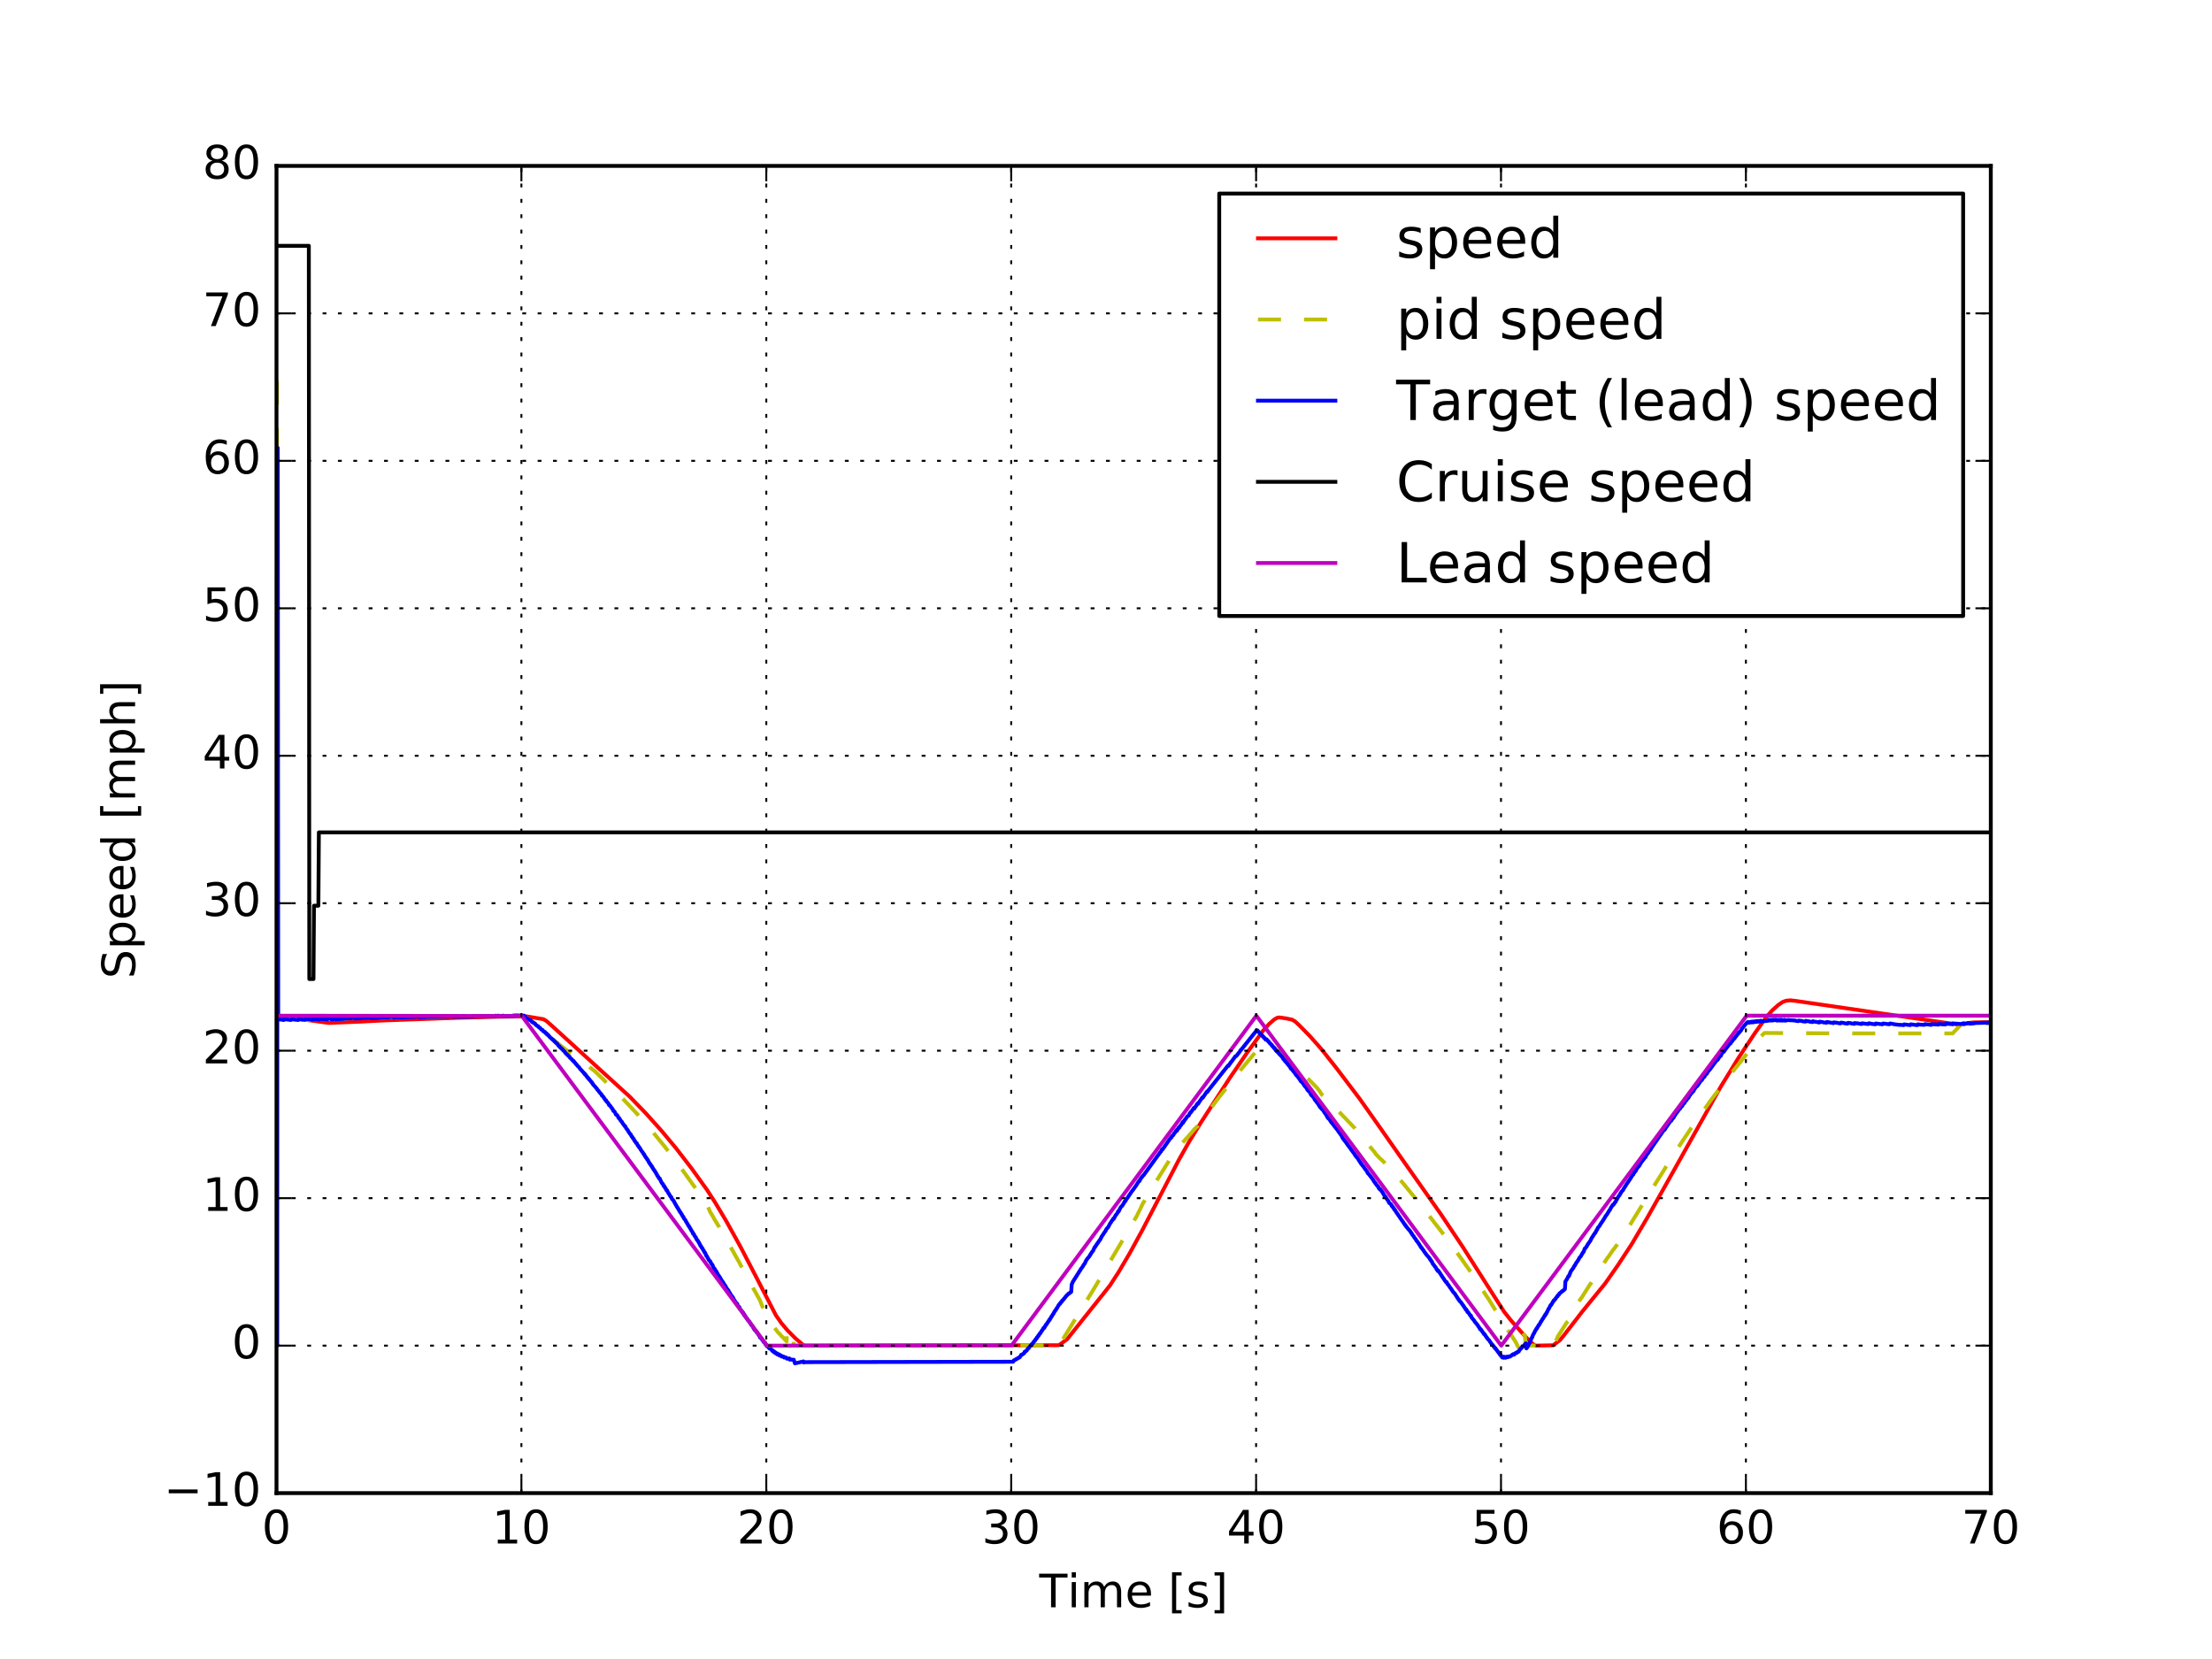 <?xml version="1.0" encoding="utf-8" standalone="no"?>
<!DOCTYPE svg PUBLIC "-//W3C//DTD SVG 1.1//EN"
  "http://www.w3.org/Graphics/SVG/1.1/DTD/svg11.dtd">
<!-- Created with matplotlib (http://matplotlib.org/) -->
<svg height="432pt" version="1.1" viewBox="0 0 576 432" width="576pt" xmlns="http://www.w3.org/2000/svg" xmlns:xlink="http://www.w3.org/1999/xlink">
 <defs>
  <style type="text/css">
*{stroke-linecap:butt;stroke-linejoin:round;stroke-miterlimit:100000;}
  </style>
 </defs>
 <g id="figure_1">
  <g id="patch_1">
   <path d="M 0 432 
L 576 432 
L 576 0 
L 0 0 
z
" style="fill:#ffffff;"/>
  </g>
  <g id="axes_1">
   <g id="patch_2">
    <path d="M 72 388.8 
L 518.4 388.8 
L 518.4 43.2 
L 72 43.2 
z
" style="fill:#ffffff;"/>
   </g>
   <g id="line2d_1">
    <path clip-path="url(#p35355236a7)" d="M 72.064 264.493 
L 85.583 266.372 
L 93.682 266.037 
L 100.187 265.706 
L 119.765 265.013 
L 124.867 264.902 
L 129.649 264.754 
L 137.111 264.658 
L 141.511 265.396 
L 142.276 265.855 
L 143.807 267.197 
L 163.958 285.555 
L 168.167 289.891 
L 172.249 294.443 
L 176.011 298.97 
L 180.156 304.341 
L 184.11 309.851 
L 186.278 313.213 
L 189.148 318.031 
L 192.847 324.707 
L 196.992 332.693 
L 202.03 342.472 
L 203.497 344.578 
L 205.027 346.393 
L 207.195 348.568 
L 209.045 350.126 
L 209.555 350.4 
L 275.686 350.29 
L 275.941 350.145 
L 277.918 348.695 
L 279.257 347.001 
L 283.275 341.955 
L 289.014 334.75 
L 291.246 331.311 
L 294.243 326.216 
L 297.432 320.379 
L 306.934 302.096 
L 309.676 297.239 
L 312.801 292.169 
L 320.262 280.652 
L 324.79 274.055 
L 328.935 268.355 
L 330.466 266.648 
L 331.805 265.473 
L 332.634 265.006 
L 333.208 264.946 
L 334.93 265.194 
L 336.46 265.519 
L 337.225 265.977 
L 338.309 266.968 
L 341.115 269.83 
L 343.985 273.064 
L 347.939 278.053 
L 354.061 286.129 
L 358.397 292.266 
L 365.604 302.554 
L 375.233 316.221 
L 380.781 324.518 
L 386.457 333.421 
L 391.622 341.512 
L 393.472 343.852 
L 397.362 348.215 
L 399.147 349.939 
L 399.785 350.4 
L 404.44 350.303 
L 406.226 348.953 
L 407.374 347.54 
L 412.093 341.441 
L 418.024 334.152 
L 421.276 329.489 
L 424.847 324.047 
L 428.865 317.238 
L 434.094 307.94 
L 448.124 282.9 
L 452.588 275.637 
L 457.052 268.904 
L 460.113 264.639 
L 461.516 263.064 
L 463.046 261.698 
L 464.258 260.879 
L 465.151 260.58 
L 466.235 260.487 
L 467.574 260.634 
L 510.365 266.866 
L 511.003 266.711 
L 512.405 266.411 
L 513.808 266.237 
L 516.997 266.172 
L 518.4 266.176 
L 518.4 266.176 
" style="fill:none;stroke:#ff0000;stroke-linecap:square;"/>
   </g>
   <g id="line2d_2">
    <path clip-path="url(#p35355236a7)" d="M 72.064 99.49 
L 72.128 99.49 
L 72.255 264.503 
L 72.701 264.574 
L 73.403 264.669 
L 73.977 264.764 
L 74.742 264.859 
L 75.189 264.93 
L 75.826 265.025 
L 76.336 265.12 
L 77.165 265.214 
L 77.739 265.309 
L 78.441 265.404 
L 79.079 265.523 
L 79.908 265.617 
L 80.482 265.712 
L 80.673 265.483 
L 81.438 265.401 
L 81.629 265.379 
L 83.096 265.476 
L 83.224 265.425 
L 83.415 265.305 
L 84.563 265.373 
L 85.392 265.309 
L 85.583 265.25 
L 86.221 265.308 
L 86.476 265.392 
L 86.986 265.322 
L 87.241 265.192 
L 87.369 265.25 
L 87.688 265.392 
L 89.601 265.315 
L 89.792 265.237 
L 91.578 265.16 
L 91.769 265.073 
L 92.407 265.14 
L 92.662 265.224 
L 93.045 265.205 
L 94.511 265.108 
L 94.958 265.069 
L 95.851 265.011 
L 96.042 264.953 
L 96.488 264.914 
L 96.616 264.972 
L 96.871 265.114 
L 97.253 265.095 
L 99.613 264.998 
L 99.996 264.978 
L 101.144 264.92 
L 101.335 264.862 
L 102.61 264.958 
L 102.929 264.984 
L 105.99 264.888 
L 106.437 264.868 
L 107.84 264.81 
L 108.031 264.752 
L 108.477 264.713 
L 109.243 264.79 
L 109.498 264.874 
L 109.88 264.874 
L 114.025 264.777 
L 114.472 264.758 
L 116.831 264.661 
L 117.023 264.603 
L 118.043 264.68 
L 118.234 264.764 
L 118.681 264.745 
L 119.063 264.695 
L 119.255 264.614 
L 119.51 264.764 
L 119.892 264.764 
L 120.594 264.695 
L 120.785 264.545 
L 121.168 264.745 
L 123.272 264.676 
L 123.464 264.595 
L 128.948 264.598 
L 129.075 264.474 
L 129.203 264.541 
L 129.394 264.609 
L 130.032 264.604 
L 130.797 264.598 
L 130.989 264.474 
L 132.009 264.598 
L 132.264 264.474 
L 132.519 264.598 
L 133.476 264.529 
L 133.603 264.474 
L 133.795 264.52 
L 133.986 264.424 
L 136.473 264.48 
L 137.621 265.398 
L 137.94 265.541 
L 138.322 265.795 
L 138.514 265.923 
L 139.343 266.574 
L 139.47 266.631 
L 144.572 271.137 
L 144.699 271.195 
L 146.294 272.544 
L 146.421 272.603 
L 147.442 273.428 
L 147.505 273.428 
L 147.697 273.665 
L 147.824 273.724 
L 148.653 274.376 
L 148.781 274.435 
L 149.482 274.971 
L 149.61 275.03 
L 150.375 275.627 
L 150.503 275.687 
L 151.204 276.226 
L 151.332 276.286 
L 152.033 276.827 
L 152.161 276.887 
L 152.862 277.429 
L 152.99 277.49 
L 153.691 278.034 
L 153.819 278.094 
L 154.648 278.762 
L 154.775 278.823 
L 161.599 285.483 
L 165.872 290.021 
L 169.634 294.325 
L 173.269 298.794 
L 177.223 303.997 
L 181.814 310.39 
L 184.365 314.25 
L 184.875 315.51 
L 185.704 316.876 
L 185.96 317.37 
L 187.171 319.358 
L 187.49 320.061 
L 189.021 322.601 
L 189.276 323.116 
L 191.061 326.126 
L 191.316 326.651 
L 192.592 328.878 
L 192.847 329.414 
L 194.505 332.325 
L 194.76 332.87 
L 195.972 335.056 
L 196.227 335.607 
L 197.949 338.712 
L 198.395 339.937 
L 199.288 341.613 
L 199.607 342.394 
L 200.117 343.499 
L 200.308 343.821 
L 201.52 345.616 
L 201.647 345.711 
L 202.668 347.04 
L 202.795 347.124 
L 203.624 348.041 
L 203.752 348.125 
L 204.581 349.047 
L 204.708 349.131 
L 204.836 349.299 
L 204.9 346.109 
L 204.963 346.18 
L 205.027 346.18 
L 205.219 346.464 
L 205.282 346.464 
L 205.537 346.796 
L 205.601 346.796 
L 205.856 347.128 
L 205.92 347.128 
L 206.175 347.436 
L 206.239 347.436 
L 206.494 347.768 
L 206.558 347.768 
L 206.685 350.4 
L 275.813 350.298 
L 284.997 335.359 
L 288.695 329.188 
L 288.95 328.665 
L 292.649 322.403 
L 292.904 321.884 
L 295.965 316.727 
L 296.22 316.215 
L 296.731 315.192 
L 296.986 314.682 
L 297.304 313.968 
L 297.56 313.46 
L 301.003 307.824 
L 301.258 307.326 
L 304.383 302.3 
L 304.638 301.813 
L 306.424 299.226 
L 306.551 299.131 
L 307.317 298.194 
L 307.444 298.101 
L 308.018 297.452 
L 308.146 297.36 
L 308.847 296.535 
L 308.975 296.444 
L 309.804 295.447 
L 309.931 295.357 
L 310.952 294.104 
L 311.079 294.015 
L 311.653 293.395 
L 311.844 293.307 
L 312.099 292.867 
L 317.329 285.86 
L 322.685 279.064 
L 328.17 272.463 
L 328.489 272.243 
L 331.295 272.323 
L 340.733 281.023 
L 340.924 281.209 
L 342.901 283.221 
L 343.156 283.54 
L 343.666 284.181 
L 344.176 285.02 
L 345.452 286.188 
L 345.516 286.188 
L 345.707 286.451 
L 345.835 286.517 
L 352.849 293.849 
L 353.168 294.341 
L 353.296 294.411 
L 354.763 296.185 
L 355.081 296.686 
L 357.951 300.016 
L 358.27 300.529 
L 359.482 301.785 
L 359.609 301.858 
L 360.502 302.748 
L 360.629 302.823 
L 361.395 303.573 
L 361.522 303.648 
L 361.777 304.026 
L 362.67 304.934 
L 362.798 305.01 
L 369.239 312.855 
L 375.488 320.896 
L 380.335 327.477 
L 383.141 331.478 
L 383.396 331.942 
L 387.86 338.645 
L 390.73 343.371 
L 390.921 343.699 
L 392.388 346.01 
L 393.599 347.764 
L 393.854 348.181 
L 394.62 349.351 
L 395.002 350.106 
L 395.257 350.61 
L 395.512 351.03 
L 395.576 351.114 
L 395.64 346.156 
L 395.704 346.227 
L 397.107 347.792 
L 397.234 350.4 
L 404.504 350.296 
L 405.397 348.629 
L 405.716 347.897 
L 408.012 344.329 
L 408.139 344.224 
L 408.458 343.909 
L 408.586 343.803 
L 408.777 342.856 
L 409.287 341.804 
L 409.478 341.488 
L 411.583 338.225 
L 411.71 338.12 
L 414.197 334.219 
L 414.261 334.219 
L 414.453 333.902 
L 417.45 329.134 
L 417.577 329.028 
L 418.725 327.331 
L 418.853 327.225 
L 420.001 325.528 
L 420.128 325.423 
L 420.957 324.259 
L 421.085 324.153 
L 421.978 322.884 
L 422.105 322.778 
L 429.311 311.038 
L 436.581 299.435 
L 440.918 292.942 
L 445.382 286.664 
L 450.866 279.36 
L 450.994 279.279 
L 458.582 269.827 
L 459.475 268.979 
L 478.543 269.09 
L 508.452 269.105 
L 510.875 266.563 
L 511.321 266.466 
L 511.449 266.505 
L 511.576 266.621 
L 512.214 266.55 
L 512.405 266.434 
L 512.979 266.491 
L 513.171 266.549 
L 518.4 266.549 
L 518.4 266.549 
" style="fill:none;stroke:#bfbf00;stroke-dasharray:6,6;stroke-dashoffset:0.0;"/>
   </g>
   <g id="line2d_3">
    <path clip-path="url(#p35355236a7)" d="M 72.064 350.4 
L 72.128 350.4 
L 72.191 350.4 
L 72.255 116.579 
L 72.319 116.626 
L 72.446 265.43 
L 73.403 265.527 
L 73.658 265.576 
L 73.913 265.605 
L 73.977 265.385 
L 74.041 265.405 
L 74.997 265.502 
L 75.635 265.599 
L 75.763 265.599 
L 75.89 265.398 
L 76.464 265.476 
L 77.421 265.583 
L 77.676 265.602 
L 77.739 265.392 
L 77.803 265.411 
L 78.696 265.508 
L 79.015 265.508 
L 79.461 265.547 
L 79.589 265.328 
L 80.227 265.425 
L 81.056 265.512 
L 81.311 265.541 
L 81.438 265.341 
L 81.821 265.399 
L 82.012 265.36 
L 82.841 265.457 
L 83.16 265.496 
L 83.224 265.276 
L 83.288 265.296 
L 84.754 265.392 
L 85.264 265.451 
L 85.392 265.231 
L 86.093 265.192 
L 86.221 265.412 
L 86.604 265.392 
L 86.923 265.392 
L 87.05 265.173 
L 87.305 265.192 
L 87.433 265.412 
L 89.601 265.315 
L 89.792 265.237 
L 91.578 265.16 
L 91.769 265.073 
L 92.279 265.043 
L 92.407 265.243 
L 92.853 265.205 
L 94.511 265.108 
L 94.958 265.069 
L 95.851 265.011 
L 96.042 264.953 
L 96.488 264.914 
L 96.552 264.914 
L 96.68 265.114 
L 99.103 265.017 
L 99.485 264.998 
L 101.144 264.92 
L 101.335 264.862 
L 102.419 264.785 
L 102.547 265.004 
L 102.929 264.984 
L 105.99 264.888 
L 106.437 264.868 
L 107.84 264.81 
L 108.031 264.752 
L 108.477 264.713 
L 109.115 264.675 
L 109.243 264.894 
L 109.689 264.855 
L 114.663 264.758 
L 115.109 264.739 
L 116.831 264.661 
L 117.023 264.603 
L 117.915 264.564 
L 118.043 264.764 
L 119 264.764 
L 119.127 264.545 
L 119.191 264.545 
L 119.318 264.764 
L 120.53 264.764 
L 120.658 264.545 
L 120.785 264.545 
L 120.913 264.764 
L 123.208 264.745 
L 123.336 264.595 
L 128.948 264.598 
L 129.075 264.474 
L 129.139 264.474 
L 129.267 264.609 
L 129.586 264.598 
L 129.713 264.474 
L 130.733 264.598 
L 130.797 264.598 
L 130.925 264.474 
L 131.052 264.489 
L 131.18 264.609 
L 132.647 264.598 
L 133.412 264.598 
L 133.539 264.474 
L 133.603 264.474 
L 133.731 264.609 
L 133.858 264.424 
L 136.473 264.48 
L 136.664 264.719 
L 136.856 264.719 
L 136.983 265.013 
L 137.047 265.013 
L 137.174 265.143 
L 137.238 265.143 
L 137.366 265.272 
L 137.493 265.283 
L 137.748 265.53 
L 137.94 265.54 
L 138.131 265.679 
L 138.195 265.679 
L 138.514 266.112 
L 138.832 266.25 
L 138.96 266.378 
L 139.024 266.378 
L 139.215 266.515 
L 139.279 266.515 
L 139.598 266.946 
L 139.725 266.957 
L 139.98 267.199 
L 140.108 267.21 
L 140.299 267.513 
L 140.618 267.649 
L 140.937 268.078 
L 141.064 268.089 
L 141.256 268.214 
L 141.32 268.224 
L 141.447 268.527 
L 141.575 268.538 
L 141.702 268.673 
L 141.893 268.703 
L 142.085 269.036 
L 142.34 269.097 
L 142.467 269.42 
L 142.786 269.521 
L 142.978 269.884 
L 143.169 269.984 
L 143.296 270.204 
L 143.679 270.437 
L 143.807 270.667 
L 144.062 270.767 
L 144.317 271.129 
L 144.508 271.229 
L 144.636 271.433 
L 144.699 271.458 
L 144.891 271.665 
L 145.018 271.69 
L 145.21 271.959 
L 145.465 272.351 
L 145.72 272.449 
L 145.911 272.811 
L 146.102 272.889 
L 146.294 273.139 
L 146.421 273.159 
L 146.676 273.549 
L 146.868 273.647 
L 146.995 273.853 
L 147.059 273.877 
L 147.314 274.287 
L 147.888 274.794 
L 148.016 274.995 
L 148.271 275.102 
L 148.398 275.404 
L 148.972 275.918 
L 149.163 276.207 
L 149.355 276.255 
L 149.482 276.506 
L 149.546 276.506 
L 149.865 276.918 
L 149.929 276.961 
L 150.056 277.183 
L 150.12 277.183 
L 150.439 277.604 
L 150.758 277.879 
L 151.013 278.267 
L 152.097 279.448 
L 152.224 279.694 
L 152.416 279.723 
L 152.607 280.095 
L 152.671 280.109 
L 152.798 280.379 
L 152.926 280.403 
L 153.117 280.775 
L 153.245 280.784 
L 153.372 281.064 
L 153.5 281.087 
L 153.627 281.343 
L 153.819 281.468 
L 153.946 281.748 
L 154.074 281.771 
L 154.201 282.027 
L 154.265 282.036 
L 154.393 282.338 
L 155.094 283.114 
L 155.285 283.366 
L 155.349 283.385 
L 155.541 283.742 
L 155.604 283.769 
L 155.796 284.021 
L 155.859 284.04 
L 155.987 284.273 
L 156.115 284.424 
L 156.306 284.676 
L 156.37 284.695 
L 156.561 284.956 
L 156.625 284.974 
L 156.752 285.313 
L 156.88 285.359 
L 157.071 285.611 
L 157.135 285.629 
L 157.326 285.986 
L 157.39 286.013 
L 157.645 286.472 
L 157.836 286.536 
L 157.964 286.874 
L 158.091 286.92 
L 158.283 287.173 
L 158.347 287.2 
L 158.602 287.763 
L 158.793 287.827 
L 158.984 288.089 
L 159.431 288.725 
L 159.494 288.743 
L 159.749 289.316 
L 159.941 289.379 
L 160.132 289.641 
L 160.387 290.232 
L 160.579 290.273 
L 160.77 290.531 
L 160.834 290.558 
L 161.089 291.131 
L 161.28 291.194 
L 161.535 291.674 
L 161.854 292.075 
L 161.918 292.101 
L 162.173 292.573 
L 162.3 292.72 
L 162.492 292.982 
L 162.555 293.009 
L 162.683 293.263 
L 162.811 293.263 
L 163.066 293.846 
L 163.129 293.89 
L 163.321 294.153 
L 163.384 294.171 
L 163.64 294.653 
L 164.086 295.298 
L 164.213 295.352 
L 164.469 295.926 
L 164.596 295.979 
L 164.851 296.453 
L 164.979 296.506 
L 165.234 297.089 
L 165.361 297.134 
L 165.616 297.617 
L 165.808 297.688 
L 166.063 298.271 
L 166.19 298.324 
L 166.445 298.808 
L 166.573 298.852 
L 166.828 299.337 
L 167.275 300 
L 167.338 300.026 
L 167.593 300.511 
L 167.721 300.564 
L 167.848 300.901 
L 167.912 300.928 
L 168.167 301.422 
L 168.295 301.466 
L 168.55 301.96 
L 168.677 302.013 
L 168.933 302.597 
L 168.996 302.624 
L 169.251 303.119 
L 169.379 303.171 
L 169.634 303.658 
L 169.762 303.71 
L 169.889 304.056 
L 169.953 304.082 
L 170.208 304.578 
L 170.336 304.63 
L 170.591 305.127 
L 170.654 305.153 
L 170.909 305.649 
L 170.973 305.649 
L 171.101 306.022 
L 171.165 306.086 
L 171.292 306.322 
L 171.356 306.348 
L 171.611 306.845 
L 171.802 306.871 
L 171.994 307.377 
L 172.057 307.429 
L 172.312 308.024 
L 172.44 308.084 
L 172.568 308.307 
L 172.631 308.333 
L 172.823 308.832 
L 173.014 308.892 
L 173.205 309.39 
L 173.333 309.416 
L 173.524 309.923 
L 173.715 309.975 
L 173.971 310.605 
L 174.034 310.605 
L 174.162 310.864 
L 174.226 310.889 
L 174.481 311.397 
L 174.544 311.423 
L 174.672 311.681 
L 174.8 311.733 
L 174.991 312.216 
L 175.31 312.551 
L 175.501 312.836 
L 175.756 313.345 
L 176.458 314.554 
L 176.521 314.579 
L 176.776 315.098 
L 176.84 315.123 
L 177.095 315.642 
L 177.223 315.701 
L 177.478 316.212 
L 177.542 316.246 
L 177.797 316.765 
L 177.924 316.816 
L 178.116 317.311 
L 178.435 317.655 
L 178.69 318.175 
L 178.753 318.209 
L 179.008 318.729 
L 179.072 318.755 
L 179.327 319.275 
L 179.455 319.334 
L 179.71 319.864 
L 179.774 319.889 
L 180.029 320.419 
L 180.093 320.477 
L 180.22 320.705 
L 180.284 320.738 
L 180.475 321.26 
L 180.667 321.327 
L 180.858 321.815 
L 180.922 321.849 
L 181.113 322.177 
L 181.177 322.177 
L 181.368 322.699 
L 181.432 322.699 
L 181.623 323.027 
L 181.687 323.027 
L 181.814 323.322 
L 181.878 323.322 
L 182.133 323.887 
L 182.197 323.887 
L 182.388 324.41 
L 182.516 324.444 
L 182.771 324.976 
L 182.899 325.042 
L 183.154 325.574 
L 183.217 325.607 
L 183.472 326.14 
L 183.6 326.198 
L 183.919 327.009 
L 184.046 327.067 
L 184.301 327.609 
L 184.365 327.642 
L 184.62 328.175 
L 184.939 328.419 
L 185.194 329.002 
L 185.258 329.035 
L 185.449 329.347 
L 185.513 329.347 
L 185.832 330.169 
L 186.151 330.454 
L 186.342 330.973 
L 186.533 331.047 
L 186.789 331.598 
L 186.852 331.639 
L 187.044 332.098 
L 187.171 332.172 
L 187.299 332.452 
L 187.363 332.452 
L 187.554 332.797 
L 187.745 333.118 
L 188 333.586 
L 188.064 333.586 
L 188.192 333.867 
L 188.319 333.936 
L 188.574 334.541 
L 188.638 334.482 
L 188.765 334.771 
L 188.893 334.803 
L 189.148 335.405 
L 189.212 335.445 
L 189.276 335.694 
L 189.339 335.634 
L 189.403 335.675 
L 189.531 335.923 
L 189.658 335.996 
L 189.913 336.566 
L 190.041 336.638 
L 190.296 337.157 
L 190.36 337.198 
L 190.551 337.519 
L 190.742 337.754 
L 190.806 337.754 
L 191.061 338.301 
L 191.827 339.497 
L 191.954 339.483 
L 192.145 340.048 
L 192.528 340.36 
L 192.783 340.982 
L 193.102 341.305 
L 193.293 341.591 
L 193.357 341.641 
L 193.421 341.877 
L 193.485 341.813 
L 193.548 341.864 
L 193.74 342.261 
L 193.803 342.499 
L 193.867 342.437 
L 193.931 342.486 
L 194.059 342.775 
L 194.122 342.824 
L 194.314 343.123 
L 194.569 343.448 
L 194.76 343.786 
L 195.079 344.074 
L 195.27 344.421 
L 195.461 344.657 
L 195.653 345.048 
L 195.972 345.34 
L 196.163 345.727 
L 196.482 346.277 
L 196.928 346.66 
L 197.056 346.966 
L 197.12 346.917 
L 197.311 347.264 
L 197.375 347.301 
L 197.502 347.562 
L 197.566 347.599 
L 197.757 347.95 
L 197.821 347.984 
L 197.885 348.253 
L 197.949 348.216 
L 198.076 348.284 
L 198.267 348.626 
L 198.331 348.592 
L 198.459 348.864 
L 198.65 348.965 
L 198.714 349.246 
L 198.778 349.207 
L 198.841 349.244 
L 198.969 349.592 
L 199.16 349.59 
L 199.415 350.189 
L 199.607 350.277 
L 199.734 350.591 
L 199.989 350.564 
L 200.117 350.849 
L 200.244 350.822 
L 200.308 351.11 
L 200.372 351.081 
L 200.563 351.107 
L 200.755 351.389 
L 200.882 351.374 
L 201.01 351.643 
L 201.201 351.627 
L 201.265 351.921 
L 201.328 351.865 
L 201.584 351.898 
L 201.647 352.193 
L 201.711 352.152 
L 201.966 352.195 
L 202.03 352.444 
L 202.094 352.393 
L 202.413 352.439 
L 202.476 352.731 
L 202.54 352.679 
L 202.731 352.684 
L 202.923 352.696 
L 202.987 352.981 
L 203.05 352.926 
L 203.433 352.983 
L 203.56 353.252 
L 203.752 353.219 
L 203.943 353.236 
L 204.071 353.263 
L 204.198 353.509 
L 204.326 353.434 
L 204.517 353.46 
L 204.708 353.52 
L 204.9 353.797 
L 205.027 353.729 
L 205.155 353.803 
L 205.346 353.735 
L 205.41 353.808 
L 205.474 353.74 
L 205.601 353.765 
L 205.665 354.054 
L 205.729 354 
L 206.111 354.036 
L 206.558 354.088 
L 206.685 354.06 
L 207.004 355.011 
L 207.195 354.958 
L 207.578 354.899 
L 207.769 354.834 
L 208.216 354.763 
L 208.407 354.687 
L 208.917 354.605 
L 209.109 354.519 
L 209.236 354.519 
L 209.3 354.791 
L 209.364 354.696 
L 263.824 354.596 
L 264.016 354.231 
L 264.335 354.126 
L 264.59 353.904 
L 264.717 353.904 
L 264.845 353.787 
L 264.909 353.787 
L 265.036 353.667 
L 265.1 353.667 
L 265.227 353.543 
L 265.355 353.543 
L 265.483 353.416 
L 265.546 353.416 
L 265.929 352.782 
L 266.12 352.782 
L 266.248 352.645 
L 266.312 352.645 
L 266.439 352.505 
L 266.503 352.505 
L 266.63 352.362 
L 266.694 352.362 
L 266.822 351.994 
L 266.949 351.994 
L 267.077 351.848 
L 267.141 351.848 
L 267.268 351.699 
L 267.332 351.699 
L 267.651 351.182 
L 267.715 351.182 
L 267.842 351.028 
L 267.906 351.028 
L 268.225 350.508 
L 268.288 350.508 
L 268.416 350.349 
L 268.544 350.349 
L 268.671 349.987 
L 268.735 349.987 
L 268.862 349.826 
L 268.926 349.826 
L 269.245 349.302 
L 269.309 349.302 
L 269.436 349.136 
L 269.5 349.136 
L 269.628 348.777 
L 269.691 348.777 
L 269.819 348.61 
L 269.883 348.61 
L 270.01 348.252 
L 270.138 348.252 
L 270.393 347.727 
L 270.52 347.727 
L 270.776 347.201 
L 270.903 347.201 
L 271.158 346.675 
L 271.222 346.675 
L 271.413 346.323 
L 271.477 346.323 
L 271.732 345.798 
L 271.923 345.798 
L 272.051 345.449 
L 272.115 345.449 
L 272.37 344.924 
L 272.497 344.924 
L 272.752 344.399 
L 272.816 344.399 
L 273.008 344.054 
L 273.071 344.054 
L 273.199 343.71 
L 273.326 343.71 
L 273.454 343.368 
L 273.518 343.368 
L 273.773 342.846 
L 273.837 342.846 
L 274.219 342.166 
L 274.283 342.166 
L 274.602 341.49 
L 274.666 341.49 
L 274.857 341.154 
L 274.921 341.154 
L 275.176 340.636 
L 275.24 340.636 
L 275.686 339.819 
L 275.75 339.819 
L 275.941 339.488 
L 276.069 339.488 
L 276.196 339.157 
L 276.26 339.157 
L 276.387 339.01 
L 276.451 339.01 
L 276.579 338.682 
L 276.643 338.682 
L 276.77 338.536 
L 276.834 338.536 
L 277.025 338.209 
L 277.089 338.209 
L 277.408 337.739 
L 277.472 337.739 
L 277.79 337.272 
L 277.854 337.272 
L 277.982 337.129 
L 278.045 337.129 
L 278.237 336.843 
L 278.364 336.843 
L 278.492 336.7 
L 278.556 336.7 
L 278.683 336.557 
L 278.747 336.557 
L 278.875 336.414 
L 278.938 336.414 
L 279.066 334.456 
L 279.193 334.208 
L 279.385 333.711 
L 279.512 333.596 
L 279.767 333.105 
L 279.895 332.99 
L 280.15 332.502 
L 280.277 332.387 
L 280.533 331.918 
L 280.788 331.56 
L 281.043 331.079 
L 281.17 330.98 
L 281.425 330.5 
L 281.68 330.162 
L 281.936 329.808 
L 282.191 329.35 
L 282.509 328.948 
L 282.701 328.473 
L 282.956 328.02 
L 283.211 327.685 
L 283.657 327.168 
L 283.912 326.695 
L 284.04 326.552 
L 284.295 326.106 
L 284.614 325.724 
L 285.06 324.743 
L 285.188 324.692 
L 285.443 324.201 
L 285.507 324.201 
L 285.826 323.644 
L 285.889 323.644 
L 286.144 323.207 
L 286.463 322.828 
L 286.91 321.925 
L 287.165 321.598 
L 287.42 321.167 
L 287.611 320.893 
L 287.803 320.618 
L 287.866 320.593 
L 288.058 320.122 
L 288.121 320.071 
L 288.249 319.848 
L 288.376 319.78 
L 288.632 319.438 
L 289.014 318.673 
L 289.269 318.315 
L 289.588 317.772 
L 289.716 317.703 
L 289.907 317.299 
L 289.971 317.425 
L 290.035 317.357 
L 290.481 316.495 
L 290.8 316.121 
L 290.991 315.8 
L 291.182 315.383 
L 291.246 315.51 
L 291.31 315.441 
L 291.693 314.619 
L 291.884 314.299 
L 292.011 314.142 
L 292.139 314.09 
L 292.522 313.521 
L 292.777 313.027 
L 292.84 312.865 
L 292.904 312.976 
L 293.351 312.233 
L 293.542 311.985 
L 294.817 310.097 
L 295.009 309.882 
L 295.965 308.531 
L 296.157 308.206 
L 296.475 307.694 
L 296.667 307.431 
L 296.731 307.544 
L 296.986 306.93 
L 297.049 306.93 
L 297.304 306.512 
L 297.368 306.512 
L 297.623 306.142 
L 297.751 306.083 
L 302.279 299.827 
L 302.342 299.827 
L 302.534 299.374 
L 302.597 299.374 
L 302.661 299.197 
L 302.725 299.314 
L 304.957 296.115 
L 305.021 296.234 
L 305.212 295.788 
L 305.276 295.788 
L 305.467 295.629 
L 305.531 295.582 
L 305.722 295.183 
L 306.041 294.837 
L 306.36 294.278 
L 306.424 294.444 
L 306.488 294.444 
L 306.679 293.979 
L 306.806 293.932 
L 306.87 293.649 
L 306.934 293.746 
L 307.125 293.604 
L 307.317 293.157 
L 307.444 293.088 
L 307.508 293.04 
L 307.699 292.64 
L 307.827 292.593 
L 307.954 292.192 
L 308.082 292.36 
L 308.273 291.931 
L 308.337 291.931 
L 308.528 291.57 
L 308.656 291.48 
L 309.166 290.707 
L 309.357 290.589 
L 309.549 290.493 
L 309.804 289.891 
L 309.867 289.891 
L 310.059 289.576 
L 310.123 289.62 
L 310.888 288.489 
L 311.015 288.669 
L 311.207 288.257 
L 311.27 288.257 
L 311.462 287.929 
L 311.525 287.929 
L 311.653 287.556 
L 311.717 287.556 
L 311.908 287.265 
L 311.972 287.446 
L 312.036 287.343 
L 312.291 286.917 
L 312.992 285.896 
L 313.12 285.721 
L 313.184 285.864 
L 313.502 285.392 
L 314.14 284.447 
L 314.331 284.192 
L 314.395 284.336 
L 314.459 284.238 
L 314.778 283.765 
L 319.433 277.898 
L 319.624 277.666 
L 319.816 277.433 
L 319.88 277.575 
L 320.262 276.953 
L 320.326 276.953 
L 320.517 276.583 
L 320.645 276.506 
L 321.41 275.455 
L 321.665 275.067 
L 321.92 274.995 
L 322.877 273.789 
L 323.068 273.418 
L 323.196 273.36 
L 327.149 268.411 
L 327.277 268.274 
L 327.341 268.418 
L 327.405 268.339 
L 327.468 268.339 
L 327.596 268.645 
L 327.66 268.567 
L 328.17 269.27 
L 328.234 269.192 
L 328.297 269.276 
L 328.361 269.276 
L 328.68 269.75 
L 328.744 269.672 
L 328.871 269.977 
L 328.935 269.899 
L 329.19 270.289 
L 329.254 270.23 
L 329.573 270.723 
L 329.764 270.606 
L 329.955 270.872 
L 330.019 270.814 
L 330.274 271.241 
L 330.338 271.183 
L 330.593 271.61 
L 330.657 271.572 
L 330.848 271.837 
L 330.912 271.857 
L 331.103 272.142 
L 331.167 272.084 
L 331.422 272.549 
L 331.486 272.511 
L 331.677 272.815 
L 331.741 272.776 
L 331.932 273.139 
L 331.996 273.1 
L 332.251 273.565 
L 332.315 273.527 
L 332.443 273.767 
L 332.57 273.709 
L 332.761 274.07 
L 332.889 274.012 
L 333.08 274.453 
L 333.208 274.433 
L 333.335 274.653 
L 333.399 274.693 
L 333.527 274.912 
L 333.654 274.932 
L 333.845 275.23 
L 333.909 275.23 
L 334.164 275.767 
L 334.292 275.786 
L 334.419 276.025 
L 334.483 276.025 
L 334.611 276.323 
L 334.738 276.343 
L 334.93 276.641 
L 334.993 276.641 
L 335.121 276.88 
L 335.248 276.899 
L 335.376 277.197 
L 335.44 277.197 
L 335.567 277.435 
L 335.695 277.495 
L 335.822 277.753 
L 335.886 277.753 
L 336.141 278.289 
L 336.396 278.369 
L 336.588 278.706 
L 336.651 278.725 
L 336.779 278.982 
L 336.97 279.1 
L 337.162 279.416 
L 337.544 279.987 
L 337.672 280.025 
L 338.501 281.161 
L 338.565 281.199 
L 338.692 281.533 
L 338.82 281.572 
L 339.011 281.787 
L 339.394 282.216 
L 339.585 282.589 
L 339.968 283.076 
L 340.223 283.291 
L 340.414 283.751 
L 340.669 284.028 
L 341.115 284.462 
L 341.307 284.922 
L 341.498 285.219 
L 341.626 285.258 
L 341.944 285.676 
L 342.136 285.852 
L 342.327 286.311 
L 342.71 286.769 
L 343.092 287.305 
L 343.156 287.305 
L 343.666 288.198 
L 344.113 288.696 
L 344.304 288.89 
L 344.623 289.207 
L 344.814 289.589 
L 345.133 290.023 
L 345.261 290.177 
L 345.771 291.116 
L 346.217 291.511 
L 346.408 291.847 
L 346.6 292.165 
L 347.174 292.819 
L 347.493 293.282 
L 348.322 294.294 
L 348.513 294.621 
L 349.023 295.306 
L 349.214 295.567 
L 349.342 295.7 
L 349.533 296.196 
L 349.916 296.738 
L 350.235 297.132 
L 350.426 297.413 
L 350.49 297.413 
L 350.681 297.76 
L 351.064 298.294 
L 351.383 298.707 
L 351.638 299.045 
L 351.957 299.533 
L 352.02 299.533 
L 352.212 299.862 
L 352.594 300.341 
L 352.913 300.886 
L 352.977 300.886 
L 353.168 301.243 
L 353.296 301.3 
L 353.742 301.939 
L 354.125 302.579 
L 354.189 302.579 
L 354.444 303.07 
L 354.507 303.07 
L 354.826 303.559 
L 354.954 303.633 
L 355.273 304.125 
L 355.974 305.069 
L 356.165 305.502 
L 356.293 305.576 
L 357.505 307.121 
L 357.824 307.709 
L 357.951 307.783 
L 358.142 308.142 
L 358.206 308.142 
L 358.525 308.658 
L 358.653 308.731 
L 358.844 309.035 
L 358.908 309.035 
L 359.035 309.412 
L 359.354 309.771 
L 359.418 309.638 
L 359.609 309.942 
L 359.8 310.247 
L 359.864 310.247 
L 360.502 311.362 
L 360.629 311.435 
L 360.821 311.794 
L 360.885 311.794 
L 361.076 312.136 
L 361.459 312.657 
L 361.522 312.693 
L 361.714 313.215 
L 362.224 313.606 
L 362.415 314.039 
L 362.479 314.039 
L 362.67 314.327 
L 362.734 314.327 
L 362.925 314.706 
L 362.989 314.706 
L 363.117 315.031 
L 363.244 315.067 
L 363.627 315.735 
L 363.691 315.788 
L 363.882 316.096 
L 363.946 316.149 
L 364.137 316.457 
L 364.456 316.889 
L 364.583 317.108 
L 364.838 317.47 
L 365.349 318.193 
L 365.667 318.694 
L 365.731 318.694 
L 365.923 319.056 
L 365.986 319.056 
L 366.178 319.417 
L 366.241 319.417 
L 366.433 319.709 
L 367.262 320.668 
L 367.453 321.031 
L 367.517 321.031 
L 367.836 321.635 
L 367.963 321.704 
L 368.282 322.224 
L 368.665 322.724 
L 368.856 323.087 
L 368.92 323.087 
L 369.111 323.383 
L 369.175 323.451 
L 369.366 323.746 
L 369.43 323.814 
L 369.621 324.11 
L 370.068 324.855 
L 370.195 324.905 
L 370.323 325.151 
L 370.705 325.633 
L 370.833 325.88 
L 371.152 326.311 
L 371.216 326.378 
L 371.407 326.676 
L 372.236 327.6 
L 372.363 327.916 
L 372.491 327.982 
L 372.682 328.381 
L 372.81 328.414 
L 373.065 329.031 
L 373.511 329.592 
L 373.703 329.91 
L 373.83 329.974 
L 374.085 330.53 
L 374.213 330.594 
L 374.277 330.658 
L 374.34 330.913 
L 374.404 330.795 
L 374.532 330.859 
L 374.723 331.227 
L 374.787 331.227 
L 374.978 331.546 
L 375.042 331.61 
L 375.233 331.93 
L 375.424 332.25 
L 375.998 333.066 
L 376.19 333.388 
L 376.572 333.897 
L 376.636 333.959 
L 376.7 333.845 
L 376.955 334.413 
L 377.083 334.475 
L 377.656 335.368 
L 377.72 335.368 
L 377.912 335.692 
L 377.975 335.753 
L 378.167 336.077 
L 378.549 336.598 
L 378.804 336.813 
L 378.996 337.139 
L 379.251 337.526 
L 379.825 338.431 
L 379.888 338.431 
L 380.08 338.817 
L 380.271 338.922 
L 380.654 339.441 
L 380.717 339.498 
L 380.909 339.828 
L 381.036 339.942 
L 381.228 340.272 
L 381.547 340.73 
L 381.674 341.005 
L 381.738 340.916 
L 381.802 340.973 
L 381.865 341.029 
L 382.12 341.652 
L 382.312 341.708 
L 382.949 342.676 
L 383.013 342.577 
L 383.268 343.207 
L 383.396 343.315 
L 383.842 343.836 
L 384.034 344.173 
L 384.735 344.999 
L 384.926 345.35 
L 385.054 345.451 
L 385.245 345.803 
L 385.309 345.852 
L 385.373 346.094 
L 385.437 346.015 
L 385.628 346.164 
L 385.819 346.518 
L 385.947 346.627 
L 386.138 346.981 
L 386.266 347.076 
L 386.457 347.43 
L 386.521 347.344 
L 386.584 347.403 
L 386.776 347.758 
L 386.84 347.805 
L 387.031 348.161 
L 387.158 348.252 
L 387.35 348.608 
L 387.796 349.039 
L 387.987 349.398 
L 388.115 349.494 
L 388.306 349.852 
L 388.689 350.229 
L 388.753 350.28 
L 388.944 350.641 
L 389.135 350.769 
L 389.327 351.138 
L 389.454 351.116 
L 389.645 351.477 
L 389.773 351.561 
L 389.964 351.914 
L 390.092 351.994 
L 390.283 352.347 
L 390.475 352.457 
L 390.602 352.778 
L 390.73 352.751 
L 390.857 353.107 
L 391.112 353.203 
L 391.176 353.497 
L 391.24 353.43 
L 391.495 353.276 
L 391.559 353.568 
L 391.622 353.501 
L 391.877 353.32 
L 391.941 353.349 
L 392.069 353.566 
L 392.388 353.279 
L 392.643 353.424 
L 392.898 353.192 
L 393.217 353.255 
L 393.408 353.058 
L 393.536 353.028 
L 393.791 352.754 
L 393.854 352.793 
L 394.046 352.611 
L 394.109 352.611 
L 394.237 352.758 
L 394.556 352.389 
L 394.62 352.432 
L 394.811 352.221 
L 394.939 352.308 
L 395.194 352.002 
L 395.257 352.046 
L 395.321 351.923 
L 395.385 351.968 
L 395.449 351.968 
L 395.895 351.229 
L 395.959 351.275 
L 396.278 350.872 
L 396.469 350.789 
L 397.298 349.812 
L 397.362 349.812 
L 397.489 351.125 
L 397.681 350.793 
L 397.744 350.793 
L 398.255 349.737 
L 398.318 349.737 
L 398.51 349.194 
L 398.892 348.291 
L 398.956 348.291 
L 399.147 347.745 
L 399.403 347.2 
L 399.466 347.2 
L 399.785 346.468 
L 399.849 346.468 
L 400.104 345.922 
L 400.232 345.922 
L 400.359 345.566 
L 400.423 345.566 
L 400.678 345.022 
L 400.805 345.022 
L 401.252 344.126 
L 401.316 344.126 
L 401.698 343.426 
L 401.762 343.426 
L 402.145 342.731 
L 402.208 342.731 
L 402.336 342.386 
L 402.464 342.386 
L 402.591 342.041 
L 402.655 342.041 
L 402.782 341.698 
L 402.846 341.698 
L 403.229 340.823 
L 403.293 340.823 
L 403.803 339.806 
L 403.93 339.806 
L 404.377 338.989 
L 404.44 338.989 
L 404.568 338.655 
L 404.632 338.655 
L 404.759 338.513 
L 404.823 338.513 
L 405.014 338.181 
L 405.078 338.181 
L 405.461 337.569 
L 405.588 337.569 
L 405.716 337.241 
L 405.78 337.241 
L 405.907 337.102 
L 405.971 337.102 
L 406.099 336.775 
L 406.162 336.775 
L 406.29 336.637 
L 406.354 336.637 
L 406.481 336.498 
L 406.545 336.498 
L 406.736 336.222 
L 406.864 336.222 
L 406.991 336.084 
L 407.055 336.084 
L 407.183 335.946 
L 407.246 335.946 
L 407.438 335.669 
L 407.501 335.669 
L 407.629 333.681 
L 407.884 333.3 
L 408.075 333.003 
L 408.394 332.321 
L 408.586 332.254 
L 408.713 331.783 
L 408.777 331.766 
L 408.968 331.18 
L 409.16 330.887 
L 409.67 330.202 
L 409.989 329.588 
L 410.052 329.588 
L 410.435 328.874 
L 410.754 328.45 
L 410.945 328.162 
L 411.328 327.456 
L 411.647 327.12 
L 411.965 326.534 
L 412.221 326.086 
L 412.348 326.034 
L 412.667 325.113 
L 412.858 325.01 
L 413.113 324.592 
L 413.177 324.567 
L 413.432 324.057 
L 413.624 323.794 
L 413.815 323.514 
L 414.07 323.183 
L 414.516 322.291 
L 414.708 322.03 
L 414.963 321.597 
L 415.154 321.337 
L 415.345 321.027 
L 415.409 321.027 
L 415.856 320.142 
L 415.919 320.142 
L 416.111 319.662 
L 416.429 319.336 
L 416.812 318.689 
L 417.259 318.057 
L 417.577 317.547 
L 417.769 317.258 
L 418.151 316.585 
L 418.406 316.297 
L 419.108 315.13 
L 419.172 315.13 
L 419.554 314.324 
L 419.618 314.324 
L 419.937 313.735 
L 420.128 313.736 
L 420.638 312.952 
L 420.702 312.952 
L 420.957 312.348 
L 421.021 312.348 
L 421.404 311.603 
L 421.723 311.231 
L 421.978 310.701 
L 422.041 310.701 
L 422.233 310.295 
L 422.552 310.018 
L 422.934 309.332 
L 423.189 308.962 
L 423.508 308.436 
L 424.528 306.937 
L 424.72 306.55 
L 424.784 306.55 
L 425.039 305.991 
L 425.102 306.039 
L 425.166 305.95 
L 425.294 305.879 
L 425.485 305.392 
L 425.613 305.321 
L 425.804 304.898 
L 425.931 304.948 
L 426.059 304.616 
L 426.314 304.212 
L 426.505 303.898 
L 426.569 303.898 
L 426.633 303.656 
L 426.697 303.769 
L 426.888 303.456 
L 426.952 303.456 
L 427.143 302.972 
L 427.207 302.972 
L 427.398 302.641 
L 428.419 301.339 
L 428.482 301.339 
L 428.737 300.75 
L 429.184 300.221 
L 429.375 299.89 
L 429.63 299.392 
L 429.694 299.508 
L 429.758 299.435 
L 430.077 298.847 
L 433.393 294.074 
L 433.456 294.21 
L 433.52 294.117 
L 433.712 293.769 
L 435.115 291.735 
L 435.178 291.852 
L 435.242 291.759 
L 435.497 291.318 
L 435.688 290.988 
L 435.752 291.106 
L 436.135 290.41 
L 437.41 288.661 
L 437.474 288.714 
L 437.793 288.197 
L 437.92 287.943 
L 437.984 288.062 
L 438.048 287.968 
L 438.239 287.619 
L 438.494 287.176 
L 438.558 287.296 
L 438.622 287.201 
L 439.005 286.523 
L 439.068 286.428 
L 439.132 286.548 
L 439.515 285.87 
L 439.579 285.775 
L 439.642 285.895 
L 440.025 285.198 
L 440.79 284.221 
L 440.918 284.221 
L 441.173 283.7 
L 441.874 282.697 
L 441.938 282.837 
L 442.002 282.741 
L 443.086 281.141 
L 443.15 281.262 
L 443.213 281.166 
L 443.596 280.488 
L 443.724 280.316 
L 443.787 280.437 
L 444.17 279.759 
L 444.361 279.491 
L 444.425 279.631 
L 444.808 278.954 
L 445.254 278.477 
L 446.275 277.091 
L 447.104 275.975 
L 447.231 276.019 
L 447.996 274.84 
L 448.06 274.981 
L 448.507 274.072 
L 448.634 273.995 
L 448.825 273.761 
L 448.889 273.883 
L 448.953 273.787 
L 449.208 273.38 
L 450.292 271.953 
L 450.483 271.747 
L 450.611 271.747 
L 450.866 271.185 
L 450.994 271.185 
L 451.185 270.952 
L 451.568 270.313 
L 451.631 270.455 
L 451.886 270.067 
L 452.588 269.175 
L 452.715 268.865 
L 452.779 269.007 
L 452.843 268.929 
L 453.417 268.231 
L 453.608 267.843 
L 454.947 266.218 
L 455.011 266.36 
L 455.075 266.283 
L 455.139 266.147 
L 455.203 266.289 
L 455.266 266.211 
L 455.33 266.114 
L 455.521 266.321 
L 455.84 266.094 
L 455.904 266.236 
L 455.968 266.159 
L 456.032 266.081 
L 456.095 266.223 
L 456.223 266.01 
L 456.414 266.216 
L 456.542 266.061 
L 456.605 266.203 
L 456.669 265.99 
L 456.733 266.132 
L 456.861 265.977 
L 456.924 266.119 
L 456.988 266.041 
L 457.052 265.964 
L 457.116 266.106 
L 457.243 265.921 
L 457.307 266.112 
L 457.371 266.034 
L 457.435 265.899 
L 457.498 266.041 
L 457.562 265.963 
L 457.626 265.885 
L 457.69 266.028 
L 457.753 265.95 
L 457.817 265.872 
L 457.881 266.034 
L 457.945 265.956 
L 458.008 265.879 
L 458.072 266.021 
L 458.136 265.943 
L 458.2 265.865 
L 458.264 266.008 
L 458.327 265.949 
L 458.455 265.814 
L 458.519 265.956 
L 458.582 265.8 
L 458.646 266.02 
L 458.71 265.962 
L 458.774 265.884 
L 458.837 265.949 
L 459.73 265.877 
L 459.858 265.883 
L 460.432 265.78 
L 460.623 265.585 
L 460.687 265.747 
L 460.751 265.689 
L 460.814 265.611 
L 460.878 265.714 
L 460.942 265.656 
L 461.006 265.598 
L 461.069 265.76 
L 461.133 265.701 
L 461.261 265.585 
L 461.325 265.746 
L 461.388 265.688 
L 461.516 265.572 
L 461.58 265.733 
L 461.643 265.695 
L 461.835 265.52 
L 461.899 265.691 
L 461.962 265.643 
L 462.345 265.571 
L 462.409 265.513 
L 462.472 265.694 
L 462.536 265.636 
L 462.728 265.597 
L 462.791 265.778 
L 462.855 265.739 
L 463.11 265.564 
L 463.174 265.726 
L 463.238 265.687 
L 463.429 265.571 
L 463.493 265.752 
L 463.557 265.693 
L 463.748 265.538 
L 463.875 265.758 
L 464.131 265.603 
L 464.258 265.764 
L 464.704 265.57 
L 464.832 265.79 
L 465.661 265.615 
L 465.852 265.654 
L 467.383 265.731 
L 467.574 265.809 
L 468.148 265.887 
L 468.276 265.906 
L 468.403 265.764 
L 469.232 265.851 
L 469.424 265.948 
L 470.125 266.026 
L 470.253 265.815 
L 470.444 265.893 
L 471.209 265.99 
L 471.4 266.068 
L 471.974 266.146 
L 472.038 265.925 
L 472.102 265.945 
L 472.548 266.042 
L 473.122 266.12 
L 473.505 266.217 
L 473.76 266.256 
L 473.824 266.035 
L 473.888 266.055 
L 474.525 266.133 
L 474.717 266.21 
L 475.546 266.307 
L 475.609 266.327 
L 475.737 266.107 
L 476.63 266.281 
L 477.14 266.34 
L 477.395 266.437 
L 477.523 266.216 
L 478.096 266.294 
L 478.543 266.353 
L 478.734 266.43 
L 479.244 266.489 
L 479.372 266.288 
L 480.137 266.385 
L 480.328 266.463 
L 480.839 266.521 
L 481.094 266.56 
L 481.221 266.34 
L 481.795 266.417 
L 482.178 266.515 
L 482.752 266.593 
L 482.879 266.612 
L 482.943 266.391 
L 483.007 266.411 
L 483.9 266.508 
L 484.729 266.664 
L 484.856 266.463 
L 485.43 266.541 
L 486.259 266.638 
L 486.514 266.658 
L 486.642 266.456 
L 487.535 266.631 
L 488.364 266.729 
L 488.427 266.508 
L 488.491 266.528 
L 489.32 266.625 
L 489.83 266.684 
L 490.213 266.723 
L 490.341 266.521 
L 491.17 266.619 
L 491.744 266.697 
L 491.999 266.716 
L 492.126 266.515 
L 492.7 266.593 
L 493.147 266.69 
L 493.784 266.788 
L 494.741 266.885 
L 494.996 266.866 
L 495.697 266.944 
L 495.825 266.743 
L 496.59 266.84 
L 497.164 266.918 
L 497.419 266.937 
L 497.547 266.736 
L 498.376 266.834 
L 498.95 266.912 
L 499.269 266.951 
L 499.396 266.73 
L 499.97 266.808 
L 501.118 266.867 
L 501.245 266.685 
L 502.138 266.782 
L 502.712 266.86 
L 502.904 266.88 
L 503.031 266.679 
L 504.37 266.776 
L 504.753 266.815 
L 504.88 266.614 
L 505.518 266.711 
L 506.602 266.77 
L 506.666 266.55 
L 506.73 266.569 
L 508.133 266.667 
L 508.452 266.706 
L 508.515 266.485 
L 508.579 266.505 
L 509.982 266.602 
L 510.492 266.661 
L 511.003 266.563 
L 511.385 266.447 
L 511.449 266.667 
L 511.513 266.648 
L 511.832 266.57 
L 512.15 266.531 
L 512.342 266.434 
L 512.788 266.375 
L 512.916 266.576 
L 513.936 266.479 
L 514.574 266.382 
L 518.081 266.285 
L 518.272 266.246 
L 518.4 266.246 
L 518.4 266.246 
" style="fill:none;stroke:#0000ff;stroke-linecap:square;"/>
   </g>
   <g id="line2d_4">
    <path clip-path="url(#p35355236a7)" d="M 72.064 64.011 
L 80.418 64.011 
L 80.545 254.937 
L 81.629 254.937 
L 81.757 235.844 
L 82.905 235.844 
L 83.032 216.752 
L 518.4 216.752 
L 518.4 216.752 
" style="fill:none;stroke:#000000;stroke-linecap:square;"/>
   </g>
   <g id="line2d_5">
    <path clip-path="url(#p35355236a7)" d="M 72.064 264.483 
L 135.899 264.569 
L 199.734 350.4 
L 263.442 350.314 
L 327.149 264.483 
L 327.213 264.569 
L 390.921 350.4 
L 390.985 350.314 
L 454.82 264.483 
L 518.4 264.483 
L 518.4 264.483 
" style="fill:none;stroke:#bf00bf;stroke-linecap:square;"/>
   </g>
   <g id="patch_3">
    <path d="M 72 43.2 
L 518.4 43.2 
" style="fill:none;stroke:#000000;stroke-linecap:square;stroke-linejoin:miter;"/>
   </g>
   <g id="patch_4">
    <path d="M 518.4 388.8 
L 518.4 43.2 
" style="fill:none;stroke:#000000;stroke-linecap:square;stroke-linejoin:miter;"/>
   </g>
   <g id="patch_5">
    <path d="M 72 388.8 
L 518.4 388.8 
" style="fill:none;stroke:#000000;stroke-linecap:square;stroke-linejoin:miter;"/>
   </g>
   <g id="patch_6">
    <path d="M 72 388.8 
L 72 43.2 
" style="fill:none;stroke:#000000;stroke-linecap:square;stroke-linejoin:miter;"/>
   </g>
   <g id="matplotlib.axis_1">
    <g id="xtick_1">
     <g id="line2d_6">
      <path clip-path="url(#p35355236a7)" d="M 72 388.8 
L 72 43.2 
" style="fill:none;stroke:#000000;stroke-dasharray:1,3;stroke-dashoffset:0.0;stroke-width:0.5;"/>
     </g>
     <g id="line2d_7">
      <defs>
       <path d="M 0 0 
L 0 -4 
" id="mdfe21ae2b3" style="stroke:#000000;stroke-width:0.5;"/>
      </defs>
      <g>
       <use style="stroke:#000000;stroke-width:0.5;" x="72.0" xlink:href="#mdfe21ae2b3" y="388.8"/>
      </g>
     </g>
     <g id="line2d_8">
      <defs>
       <path d="M 0 0 
L 0 4 
" id="m765c757a19" style="stroke:#000000;stroke-width:0.5;"/>
      </defs>
      <g>
       <use style="stroke:#000000;stroke-width:0.5;" x="72.0" xlink:href="#m765c757a19" y="43.2"/>
      </g>
     </g>
     <g id="text_1">
      <!-- 0 -->
      <defs>
       <path d="M 31.781 66.406 
Q 24.172 66.406 20.328 58.906 
Q 16.5 51.422 16.5 36.375 
Q 16.5 21.391 20.328 13.891 
Q 24.172 6.391 31.781 6.391 
Q 39.453 6.391 43.281 13.891 
Q 47.125 21.391 47.125 36.375 
Q 47.125 51.422 43.281 58.906 
Q 39.453 66.406 31.781 66.406 
M 31.781 74.219 
Q 44.047 74.219 50.516 64.516 
Q 56.984 54.828 56.984 36.375 
Q 56.984 17.969 50.516 8.266 
Q 44.047 -1.422 31.781 -1.422 
Q 19.531 -1.422 13.062 8.266 
Q 6.594 17.969 6.594 36.375 
Q 6.594 54.828 13.062 64.516 
Q 19.531 74.219 31.781 74.219 
" id="BitstreamVeraSans-Roman-30"/>
      </defs>
      <g transform="translate(68.183 401.918)scale(0.12 -0.12)">
       <use xlink:href="#BitstreamVeraSans-Roman-30"/>
      </g>
     </g>
    </g>
    <g id="xtick_2">
     <g id="line2d_9">
      <path clip-path="url(#p35355236a7)" d="M 135.771 388.8 
L 135.771 43.2 
" style="fill:none;stroke:#000000;stroke-dasharray:1,3;stroke-dashoffset:0.0;stroke-width:0.5;"/>
     </g>
     <g id="line2d_10">
      <g>
       <use style="stroke:#000000;stroke-width:0.5;" x="135.771" xlink:href="#mdfe21ae2b3" y="388.8"/>
      </g>
     </g>
     <g id="line2d_11">
      <g>
       <use style="stroke:#000000;stroke-width:0.5;" x="135.771" xlink:href="#m765c757a19" y="43.2"/>
      </g>
     </g>
     <g id="text_2">
      <!-- 10 -->
      <defs>
       <path d="M 12.406 8.297 
L 28.516 8.297 
L 28.516 63.922 
L 10.984 60.406 
L 10.984 69.391 
L 28.422 72.906 
L 38.281 72.906 
L 38.281 8.297 
L 54.391 8.297 
L 54.391 0 
L 12.406 0 
z
" id="BitstreamVeraSans-Roman-31"/>
      </defs>
      <g transform="translate(128.136 401.918)scale(0.12 -0.12)">
       <use xlink:href="#BitstreamVeraSans-Roman-31"/>
       <use x="63.623" xlink:href="#BitstreamVeraSans-Roman-30"/>
      </g>
     </g>
    </g>
    <g id="xtick_3">
     <g id="line2d_12">
      <path clip-path="url(#p35355236a7)" d="M 199.543 388.8 
L 199.543 43.2 
" style="fill:none;stroke:#000000;stroke-dasharray:1,3;stroke-dashoffset:0.0;stroke-width:0.5;"/>
     </g>
     <g id="line2d_13">
      <g>
       <use style="stroke:#000000;stroke-width:0.5;" x="199.543" xlink:href="#mdfe21ae2b3" y="388.8"/>
      </g>
     </g>
     <g id="line2d_14">
      <g>
       <use style="stroke:#000000;stroke-width:0.5;" x="199.543" xlink:href="#m765c757a19" y="43.2"/>
      </g>
     </g>
     <g id="text_3">
      <!-- 20 -->
      <defs>
       <path d="M 19.188 8.297 
L 53.609 8.297 
L 53.609 0 
L 7.328 0 
L 7.328 8.297 
Q 12.938 14.109 22.625 23.891 
Q 32.328 33.688 34.812 36.531 
Q 39.547 41.844 41.422 45.531 
Q 43.312 49.219 43.312 52.781 
Q 43.312 58.594 39.234 62.25 
Q 35.156 65.922 28.609 65.922 
Q 23.969 65.922 18.812 64.312 
Q 13.672 62.703 7.812 59.422 
L 7.812 69.391 
Q 13.766 71.781 18.938 73 
Q 24.125 74.219 28.422 74.219 
Q 39.75 74.219 46.484 68.547 
Q 53.219 62.891 53.219 53.422 
Q 53.219 48.922 51.531 44.891 
Q 49.859 40.875 45.406 35.406 
Q 44.188 33.984 37.641 27.219 
Q 31.109 20.453 19.188 8.297 
" id="BitstreamVeraSans-Roman-32"/>
      </defs>
      <g transform="translate(191.908 401.918)scale(0.12 -0.12)">
       <use xlink:href="#BitstreamVeraSans-Roman-32"/>
       <use x="63.623" xlink:href="#BitstreamVeraSans-Roman-30"/>
      </g>
     </g>
    </g>
    <g id="xtick_4">
     <g id="line2d_15">
      <path clip-path="url(#p35355236a7)" d="M 263.314 388.8 
L 263.314 43.2 
" style="fill:none;stroke:#000000;stroke-dasharray:1,3;stroke-dashoffset:0.0;stroke-width:0.5;"/>
     </g>
     <g id="line2d_16">
      <g>
       <use style="stroke:#000000;stroke-width:0.5;" x="263.314" xlink:href="#mdfe21ae2b3" y="388.8"/>
      </g>
     </g>
     <g id="line2d_17">
      <g>
       <use style="stroke:#000000;stroke-width:0.5;" x="263.314" xlink:href="#m765c757a19" y="43.2"/>
      </g>
     </g>
     <g id="text_4">
      <!-- 30 -->
      <defs>
       <path d="M 40.578 39.312 
Q 47.656 37.797 51.625 33 
Q 55.609 28.219 55.609 21.188 
Q 55.609 10.406 48.188 4.484 
Q 40.766 -1.422 27.094 -1.422 
Q 22.516 -1.422 17.656 -0.516 
Q 12.797 0.391 7.625 2.203 
L 7.625 11.719 
Q 11.719 9.328 16.594 8.109 
Q 21.484 6.891 26.812 6.891 
Q 36.078 6.891 40.938 10.547 
Q 45.797 14.203 45.797 21.188 
Q 45.797 27.641 41.281 31.266 
Q 36.766 34.906 28.719 34.906 
L 20.219 34.906 
L 20.219 43.016 
L 29.109 43.016 
Q 36.375 43.016 40.234 45.922 
Q 44.094 48.828 44.094 54.297 
Q 44.094 59.906 40.109 62.906 
Q 36.141 65.922 28.719 65.922 
Q 24.656 65.922 20.016 65.031 
Q 15.375 64.156 9.812 62.312 
L 9.812 71.094 
Q 15.438 72.656 20.344 73.438 
Q 25.25 74.219 29.594 74.219 
Q 40.828 74.219 47.359 69.109 
Q 53.906 64.016 53.906 55.328 
Q 53.906 49.266 50.438 45.094 
Q 46.969 40.922 40.578 39.312 
" id="BitstreamVeraSans-Roman-33"/>
      </defs>
      <g transform="translate(255.679 401.918)scale(0.12 -0.12)">
       <use xlink:href="#BitstreamVeraSans-Roman-33"/>
       <use x="63.623" xlink:href="#BitstreamVeraSans-Roman-30"/>
      </g>
     </g>
    </g>
    <g id="xtick_5">
     <g id="line2d_18">
      <path clip-path="url(#p35355236a7)" d="M 327.086 388.8 
L 327.086 43.2 
" style="fill:none;stroke:#000000;stroke-dasharray:1,3;stroke-dashoffset:0.0;stroke-width:0.5;"/>
     </g>
     <g id="line2d_19">
      <g>
       <use style="stroke:#000000;stroke-width:0.5;" x="327.086" xlink:href="#mdfe21ae2b3" y="388.8"/>
      </g>
     </g>
     <g id="line2d_20">
      <g>
       <use style="stroke:#000000;stroke-width:0.5;" x="327.086" xlink:href="#m765c757a19" y="43.2"/>
      </g>
     </g>
     <g id="text_5">
      <!-- 40 -->
      <defs>
       <path d="M 37.797 64.312 
L 12.891 25.391 
L 37.797 25.391 
z
M 35.203 72.906 
L 47.609 72.906 
L 47.609 25.391 
L 58.016 25.391 
L 58.016 17.188 
L 47.609 17.188 
L 47.609 0 
L 37.797 0 
L 37.797 17.188 
L 4.891 17.188 
L 4.891 26.703 
z
" id="BitstreamVeraSans-Roman-34"/>
      </defs>
      <g transform="translate(319.451 401.918)scale(0.12 -0.12)">
       <use xlink:href="#BitstreamVeraSans-Roman-34"/>
       <use x="63.623" xlink:href="#BitstreamVeraSans-Roman-30"/>
      </g>
     </g>
    </g>
    <g id="xtick_6">
     <g id="line2d_21">
      <path clip-path="url(#p35355236a7)" d="M 390.857 388.8 
L 390.857 43.2 
" style="fill:none;stroke:#000000;stroke-dasharray:1,3;stroke-dashoffset:0.0;stroke-width:0.5;"/>
     </g>
     <g id="line2d_22">
      <g>
       <use style="stroke:#000000;stroke-width:0.5;" x="390.857" xlink:href="#mdfe21ae2b3" y="388.8"/>
      </g>
     </g>
     <g id="line2d_23">
      <g>
       <use style="stroke:#000000;stroke-width:0.5;" x="390.857" xlink:href="#m765c757a19" y="43.2"/>
      </g>
     </g>
     <g id="text_6">
      <!-- 50 -->
      <defs>
       <path d="M 10.797 72.906 
L 49.516 72.906 
L 49.516 64.594 
L 19.828 64.594 
L 19.828 46.734 
Q 21.969 47.469 24.109 47.828 
Q 26.266 48.188 28.422 48.188 
Q 40.625 48.188 47.75 41.5 
Q 54.891 34.812 54.891 23.391 
Q 54.891 11.625 47.562 5.094 
Q 40.234 -1.422 26.906 -1.422 
Q 22.312 -1.422 17.547 -0.641 
Q 12.797 0.141 7.719 1.703 
L 7.719 11.625 
Q 12.109 9.234 16.797 8.062 
Q 21.484 6.891 26.703 6.891 
Q 35.156 6.891 40.078 11.328 
Q 45.016 15.766 45.016 23.391 
Q 45.016 31 40.078 35.438 
Q 35.156 39.891 26.703 39.891 
Q 22.75 39.891 18.812 39.016 
Q 14.891 38.141 10.797 36.281 
z
" id="BitstreamVeraSans-Roman-35"/>
      </defs>
      <g transform="translate(383.222 401.918)scale(0.12 -0.12)">
       <use xlink:href="#BitstreamVeraSans-Roman-35"/>
       <use x="63.623" xlink:href="#BitstreamVeraSans-Roman-30"/>
      </g>
     </g>
    </g>
    <g id="xtick_7">
     <g id="line2d_24">
      <path clip-path="url(#p35355236a7)" d="M 454.629 388.8 
L 454.629 43.2 
" style="fill:none;stroke:#000000;stroke-dasharray:1,3;stroke-dashoffset:0.0;stroke-width:0.5;"/>
     </g>
     <g id="line2d_25">
      <g>
       <use style="stroke:#000000;stroke-width:0.5;" x="454.629" xlink:href="#mdfe21ae2b3" y="388.8"/>
      </g>
     </g>
     <g id="line2d_26">
      <g>
       <use style="stroke:#000000;stroke-width:0.5;" x="454.629" xlink:href="#m765c757a19" y="43.2"/>
      </g>
     </g>
     <g id="text_7">
      <!-- 60 -->
      <defs>
       <path d="M 33.016 40.375 
Q 26.375 40.375 22.484 35.828 
Q 18.609 31.297 18.609 23.391 
Q 18.609 15.531 22.484 10.953 
Q 26.375 6.391 33.016 6.391 
Q 39.656 6.391 43.531 10.953 
Q 47.406 15.531 47.406 23.391 
Q 47.406 31.297 43.531 35.828 
Q 39.656 40.375 33.016 40.375 
M 52.594 71.297 
L 52.594 62.312 
Q 48.875 64.062 45.094 64.984 
Q 41.312 65.922 37.594 65.922 
Q 27.828 65.922 22.672 59.328 
Q 17.531 52.734 16.797 39.406 
Q 19.672 43.656 24.016 45.922 
Q 28.375 48.188 33.594 48.188 
Q 44.578 48.188 50.953 41.516 
Q 57.328 34.859 57.328 23.391 
Q 57.328 12.156 50.688 5.359 
Q 44.047 -1.422 33.016 -1.422 
Q 20.359 -1.422 13.672 8.266 
Q 6.984 17.969 6.984 36.375 
Q 6.984 53.656 15.188 63.938 
Q 23.391 74.219 37.203 74.219 
Q 40.922 74.219 44.703 73.484 
Q 48.484 72.75 52.594 71.297 
" id="BitstreamVeraSans-Roman-36"/>
      </defs>
      <g transform="translate(446.994 401.918)scale(0.12 -0.12)">
       <use xlink:href="#BitstreamVeraSans-Roman-36"/>
       <use x="63.623" xlink:href="#BitstreamVeraSans-Roman-30"/>
      </g>
     </g>
    </g>
    <g id="xtick_8">
     <g id="line2d_27">
      <path clip-path="url(#p35355236a7)" d="M 518.4 388.8 
L 518.4 43.2 
" style="fill:none;stroke:#000000;stroke-dasharray:1,3;stroke-dashoffset:0.0;stroke-width:0.5;"/>
     </g>
     <g id="line2d_28">
      <g>
       <use style="stroke:#000000;stroke-width:0.5;" x="518.4" xlink:href="#mdfe21ae2b3" y="388.8"/>
      </g>
     </g>
     <g id="line2d_29">
      <g>
       <use style="stroke:#000000;stroke-width:0.5;" x="518.4" xlink:href="#m765c757a19" y="43.2"/>
      </g>
     </g>
     <g id="text_8">
      <!-- 70 -->
      <defs>
       <path d="M 8.203 72.906 
L 55.078 72.906 
L 55.078 68.703 
L 28.609 0 
L 18.312 0 
L 43.219 64.594 
L 8.203 64.594 
z
" id="BitstreamVeraSans-Roman-37"/>
      </defs>
      <g transform="translate(510.765 401.918)scale(0.12 -0.12)">
       <use xlink:href="#BitstreamVeraSans-Roman-37"/>
       <use x="63.623" xlink:href="#BitstreamVeraSans-Roman-30"/>
      </g>
     </g>
    </g>
    <g id="text_9">
     <!-- Time [s] -->
     <defs>
      <path id="BitstreamVeraSans-Roman-20"/>
      <path d="M 8.594 75.984 
L 29.297 75.984 
L 29.297 69 
L 17.578 69 
L 17.578 -6.203 
L 29.297 -6.203 
L 29.297 -13.188 
L 8.594 -13.188 
z
" id="BitstreamVeraSans-Roman-5b"/>
      <path d="M 30.422 75.984 
L 30.422 -13.188 
L 9.719 -13.188 
L 9.719 -6.203 
L 21.391 -6.203 
L 21.391 69 
L 9.719 69 
L 9.719 75.984 
z
" id="BitstreamVeraSans-Roman-5d"/>
      <path d="M 52 44.188 
Q 55.375 50.25 60.062 53.125 
Q 64.75 56 71.094 56 
Q 79.641 56 84.281 50.016 
Q 88.922 44.047 88.922 33.016 
L 88.922 0 
L 79.891 0 
L 79.891 32.719 
Q 79.891 40.578 77.094 44.375 
Q 74.312 48.188 68.609 48.188 
Q 61.625 48.188 57.562 43.547 
Q 53.516 38.922 53.516 30.906 
L 53.516 0 
L 44.484 0 
L 44.484 32.719 
Q 44.484 40.625 41.703 44.406 
Q 38.922 48.188 33.109 48.188 
Q 26.219 48.188 22.156 43.531 
Q 18.109 38.875 18.109 30.906 
L 18.109 0 
L 9.078 0 
L 9.078 54.688 
L 18.109 54.688 
L 18.109 46.188 
Q 21.188 51.219 25.484 53.609 
Q 29.781 56 35.688 56 
Q 41.656 56 45.828 52.969 
Q 50 49.953 52 44.188 
" id="BitstreamVeraSans-Roman-6d"/>
      <path d="M 9.422 54.688 
L 18.406 54.688 
L 18.406 0 
L 9.422 0 
z
M 9.422 75.984 
L 18.406 75.984 
L 18.406 64.594 
L 9.422 64.594 
z
" id="BitstreamVeraSans-Roman-69"/>
      <path d="M 56.203 29.594 
L 56.203 25.203 
L 14.891 25.203 
Q 15.484 15.922 20.484 11.062 
Q 25.484 6.203 34.422 6.203 
Q 39.594 6.203 44.453 7.469 
Q 49.312 8.734 54.109 11.281 
L 54.109 2.781 
Q 49.266 0.734 44.188 -0.344 
Q 39.109 -1.422 33.891 -1.422 
Q 20.797 -1.422 13.156 6.188 
Q 5.516 13.812 5.516 26.812 
Q 5.516 40.234 12.766 48.109 
Q 20.016 56 32.328 56 
Q 43.359 56 49.781 48.891 
Q 56.203 41.797 56.203 29.594 
M 47.219 32.234 
Q 47.125 39.594 43.094 43.984 
Q 39.062 48.391 32.422 48.391 
Q 24.906 48.391 20.391 44.141 
Q 15.875 39.891 15.188 32.172 
z
" id="BitstreamVeraSans-Roman-65"/>
      <path d="M -0.297 72.906 
L 61.375 72.906 
L 61.375 64.594 
L 35.5 64.594 
L 35.5 0 
L 25.594 0 
L 25.594 64.594 
L -0.297 64.594 
z
" id="BitstreamVeraSans-Roman-54"/>
      <path d="M 44.281 53.078 
L 44.281 44.578 
Q 40.484 46.531 36.375 47.5 
Q 32.281 48.484 27.875 48.484 
Q 21.188 48.484 17.844 46.438 
Q 14.5 44.391 14.5 40.281 
Q 14.5 37.156 16.891 35.375 
Q 19.281 33.594 26.516 31.984 
L 29.594 31.297 
Q 39.156 29.25 43.188 25.516 
Q 47.219 21.781 47.219 15.094 
Q 47.219 7.469 41.188 3.016 
Q 35.156 -1.422 24.609 -1.422 
Q 20.219 -1.422 15.453 -0.562 
Q 10.688 0.297 5.422 2 
L 5.422 11.281 
Q 10.406 8.688 15.234 7.391 
Q 20.062 6.109 24.812 6.109 
Q 31.156 6.109 34.562 8.281 
Q 37.984 10.453 37.984 14.406 
Q 37.984 18.062 35.516 20.016 
Q 33.062 21.969 24.703 23.781 
L 21.578 24.516 
Q 13.234 26.266 9.516 29.906 
Q 5.812 33.547 5.812 39.891 
Q 5.812 47.609 11.281 51.797 
Q 16.75 56 26.812 56 
Q 31.781 56 36.172 55.266 
Q 40.578 54.547 44.281 53.078 
" id="BitstreamVeraSans-Roman-73"/>
     </defs>
     <g transform="translate(270.621 418.532)scale(0.12 -0.12)">
      <use xlink:href="#BitstreamVeraSans-Roman-54"/>
      <use x="61.037" xlink:href="#BitstreamVeraSans-Roman-69"/>
      <use x="88.82" xlink:href="#BitstreamVeraSans-Roman-6d"/>
      <use x="186.232" xlink:href="#BitstreamVeraSans-Roman-65"/>
      <use x="247.756" xlink:href="#BitstreamVeraSans-Roman-20"/>
      <use x="279.543" xlink:href="#BitstreamVeraSans-Roman-5b"/>
      <use x="318.557" xlink:href="#BitstreamVeraSans-Roman-73"/>
      <use x="370.656" xlink:href="#BitstreamVeraSans-Roman-5d"/>
     </g>
    </g>
   </g>
   <g id="matplotlib.axis_2">
    <g id="ytick_1">
     <g id="line2d_30">
      <path clip-path="url(#p35355236a7)" d="M 72 388.8 
L 518.4 388.8 
" style="fill:none;stroke:#000000;stroke-dasharray:1,3;stroke-dashoffset:0.0;stroke-width:0.5;"/>
     </g>
     <g id="line2d_31">
      <defs>
       <path d="M 0 0 
L 4 0 
" id="mbd630d4385" style="stroke:#000000;stroke-width:0.5;"/>
      </defs>
      <g>
       <use style="stroke:#000000;stroke-width:0.5;" x="72.0" xlink:href="#mbd630d4385" y="388.8"/>
      </g>
     </g>
     <g id="line2d_32">
      <defs>
       <path d="M 0 0 
L -4 0 
" id="m049cb12a81" style="stroke:#000000;stroke-width:0.5;"/>
      </defs>
      <g>
       <use style="stroke:#000000;stroke-width:0.5;" x="518.4" xlink:href="#m049cb12a81" y="388.8"/>
      </g>
     </g>
     <g id="text_10">
      <!-- −10 -->
      <defs>
       <path d="M 10.594 35.5 
L 73.188 35.5 
L 73.188 27.203 
L 10.594 27.203 
z
" id="BitstreamVeraSans-Roman-2212"/>
      </defs>
      <g transform="translate(42.674 392.111)scale(0.12 -0.12)">
       <use xlink:href="#BitstreamVeraSans-Roman-2212"/>
       <use x="83.789" xlink:href="#BitstreamVeraSans-Roman-31"/>
       <use x="147.412" xlink:href="#BitstreamVeraSans-Roman-30"/>
      </g>
     </g>
    </g>
    <g id="ytick_2">
     <g id="line2d_33">
      <path clip-path="url(#p35355236a7)" d="M 72 350.4 
L 518.4 350.4 
" style="fill:none;stroke:#000000;stroke-dasharray:1,3;stroke-dashoffset:0.0;stroke-width:0.5;"/>
     </g>
     <g id="line2d_34">
      <g>
       <use style="stroke:#000000;stroke-width:0.5;" x="72.0" xlink:href="#mbd630d4385" y="350.4"/>
      </g>
     </g>
     <g id="line2d_35">
      <g>
       <use style="stroke:#000000;stroke-width:0.5;" x="518.4" xlink:href="#m049cb12a81" y="350.4"/>
      </g>
     </g>
     <g id="text_11">
      <!-- 0 -->
      <g transform="translate(60.365 353.711)scale(0.12 -0.12)">
       <use xlink:href="#BitstreamVeraSans-Roman-30"/>
      </g>
     </g>
    </g>
    <g id="ytick_3">
     <g id="line2d_36">
      <path clip-path="url(#p35355236a7)" d="M 72 312 
L 518.4 312 
" style="fill:none;stroke:#000000;stroke-dasharray:1,3;stroke-dashoffset:0.0;stroke-width:0.5;"/>
     </g>
     <g id="line2d_37">
      <g>
       <use style="stroke:#000000;stroke-width:0.5;" x="72.0" xlink:href="#mbd630d4385" y="312.0"/>
      </g>
     </g>
     <g id="line2d_38">
      <g>
       <use style="stroke:#000000;stroke-width:0.5;" x="518.4" xlink:href="#m049cb12a81" y="312.0"/>
      </g>
     </g>
     <g id="text_12">
      <!-- 10 -->
      <g transform="translate(52.73 315.311)scale(0.12 -0.12)">
       <use xlink:href="#BitstreamVeraSans-Roman-31"/>
       <use x="63.623" xlink:href="#BitstreamVeraSans-Roman-30"/>
      </g>
     </g>
    </g>
    <g id="ytick_4">
     <g id="line2d_39">
      <path clip-path="url(#p35355236a7)" d="M 72 273.6 
L 518.4 273.6 
" style="fill:none;stroke:#000000;stroke-dasharray:1,3;stroke-dashoffset:0.0;stroke-width:0.5;"/>
     </g>
     <g id="line2d_40">
      <g>
       <use style="stroke:#000000;stroke-width:0.5;" x="72.0" xlink:href="#mbd630d4385" y="273.6"/>
      </g>
     </g>
     <g id="line2d_41">
      <g>
       <use style="stroke:#000000;stroke-width:0.5;" x="518.4" xlink:href="#m049cb12a81" y="273.6"/>
      </g>
     </g>
     <g id="text_13">
      <!-- 20 -->
      <g transform="translate(52.73 276.911)scale(0.12 -0.12)">
       <use xlink:href="#BitstreamVeraSans-Roman-32"/>
       <use x="63.623" xlink:href="#BitstreamVeraSans-Roman-30"/>
      </g>
     </g>
    </g>
    <g id="ytick_5">
     <g id="line2d_42">
      <path clip-path="url(#p35355236a7)" d="M 72 235.2 
L 518.4 235.2 
" style="fill:none;stroke:#000000;stroke-dasharray:1,3;stroke-dashoffset:0.0;stroke-width:0.5;"/>
     </g>
     <g id="line2d_43">
      <g>
       <use style="stroke:#000000;stroke-width:0.5;" x="72.0" xlink:href="#mbd630d4385" y="235.2"/>
      </g>
     </g>
     <g id="line2d_44">
      <g>
       <use style="stroke:#000000;stroke-width:0.5;" x="518.4" xlink:href="#m049cb12a81" y="235.2"/>
      </g>
     </g>
     <g id="text_14">
      <!-- 30 -->
      <g transform="translate(52.73 238.511)scale(0.12 -0.12)">
       <use xlink:href="#BitstreamVeraSans-Roman-33"/>
       <use x="63.623" xlink:href="#BitstreamVeraSans-Roman-30"/>
      </g>
     </g>
    </g>
    <g id="ytick_6">
     <g id="line2d_45">
      <path clip-path="url(#p35355236a7)" d="M 72 196.8 
L 518.4 196.8 
" style="fill:none;stroke:#000000;stroke-dasharray:1,3;stroke-dashoffset:0.0;stroke-width:0.5;"/>
     </g>
     <g id="line2d_46">
      <g>
       <use style="stroke:#000000;stroke-width:0.5;" x="72.0" xlink:href="#mbd630d4385" y="196.8"/>
      </g>
     </g>
     <g id="line2d_47">
      <g>
       <use style="stroke:#000000;stroke-width:0.5;" x="518.4" xlink:href="#m049cb12a81" y="196.8"/>
      </g>
     </g>
     <g id="text_15">
      <!-- 40 -->
      <g transform="translate(52.73 200.111)scale(0.12 -0.12)">
       <use xlink:href="#BitstreamVeraSans-Roman-34"/>
       <use x="63.623" xlink:href="#BitstreamVeraSans-Roman-30"/>
      </g>
     </g>
    </g>
    <g id="ytick_7">
     <g id="line2d_48">
      <path clip-path="url(#p35355236a7)" d="M 72 158.4 
L 518.4 158.4 
" style="fill:none;stroke:#000000;stroke-dasharray:1,3;stroke-dashoffset:0.0;stroke-width:0.5;"/>
     </g>
     <g id="line2d_49">
      <g>
       <use style="stroke:#000000;stroke-width:0.5;" x="72.0" xlink:href="#mbd630d4385" y="158.4"/>
      </g>
     </g>
     <g id="line2d_50">
      <g>
       <use style="stroke:#000000;stroke-width:0.5;" x="518.4" xlink:href="#m049cb12a81" y="158.4"/>
      </g>
     </g>
     <g id="text_16">
      <!-- 50 -->
      <g transform="translate(52.73 161.711)scale(0.12 -0.12)">
       <use xlink:href="#BitstreamVeraSans-Roman-35"/>
       <use x="63.623" xlink:href="#BitstreamVeraSans-Roman-30"/>
      </g>
     </g>
    </g>
    <g id="ytick_8">
     <g id="line2d_51">
      <path clip-path="url(#p35355236a7)" d="M 72 120 
L 518.4 120 
" style="fill:none;stroke:#000000;stroke-dasharray:1,3;stroke-dashoffset:0.0;stroke-width:0.5;"/>
     </g>
     <g id="line2d_52">
      <g>
       <use style="stroke:#000000;stroke-width:0.5;" x="72.0" xlink:href="#mbd630d4385" y="120.0"/>
      </g>
     </g>
     <g id="line2d_53">
      <g>
       <use style="stroke:#000000;stroke-width:0.5;" x="518.4" xlink:href="#m049cb12a81" y="120.0"/>
      </g>
     </g>
     <g id="text_17">
      <!-- 60 -->
      <g transform="translate(52.73 123.311)scale(0.12 -0.12)">
       <use xlink:href="#BitstreamVeraSans-Roman-36"/>
       <use x="63.623" xlink:href="#BitstreamVeraSans-Roman-30"/>
      </g>
     </g>
    </g>
    <g id="ytick_9">
     <g id="line2d_54">
      <path clip-path="url(#p35355236a7)" d="M 72 81.6 
L 518.4 81.6 
" style="fill:none;stroke:#000000;stroke-dasharray:1,3;stroke-dashoffset:0.0;stroke-width:0.5;"/>
     </g>
     <g id="line2d_55">
      <g>
       <use style="stroke:#000000;stroke-width:0.5;" x="72.0" xlink:href="#mbd630d4385" y="81.6"/>
      </g>
     </g>
     <g id="line2d_56">
      <g>
       <use style="stroke:#000000;stroke-width:0.5;" x="518.4" xlink:href="#m049cb12a81" y="81.6"/>
      </g>
     </g>
     <g id="text_18">
      <!-- 70 -->
      <g transform="translate(52.73 84.911)scale(0.12 -0.12)">
       <use xlink:href="#BitstreamVeraSans-Roman-37"/>
       <use x="63.623" xlink:href="#BitstreamVeraSans-Roman-30"/>
      </g>
     </g>
    </g>
    <g id="ytick_10">
     <g id="line2d_57">
      <path clip-path="url(#p35355236a7)" d="M 72 43.2 
L 518.4 43.2 
" style="fill:none;stroke:#000000;stroke-dasharray:1,3;stroke-dashoffset:0.0;stroke-width:0.5;"/>
     </g>
     <g id="line2d_58">
      <g>
       <use style="stroke:#000000;stroke-width:0.5;" x="72.0" xlink:href="#mbd630d4385" y="43.2"/>
      </g>
     </g>
     <g id="line2d_59">
      <g>
       <use style="stroke:#000000;stroke-width:0.5;" x="518.4" xlink:href="#m049cb12a81" y="43.2"/>
      </g>
     </g>
     <g id="text_19">
      <!-- 80 -->
      <defs>
       <path d="M 31.781 34.625 
Q 24.75 34.625 20.719 30.859 
Q 16.703 27.094 16.703 20.516 
Q 16.703 13.922 20.719 10.156 
Q 24.75 6.391 31.781 6.391 
Q 38.812 6.391 42.859 10.172 
Q 46.922 13.969 46.922 20.516 
Q 46.922 27.094 42.891 30.859 
Q 38.875 34.625 31.781 34.625 
M 21.922 38.812 
Q 15.578 40.375 12.031 44.719 
Q 8.5 49.078 8.5 55.328 
Q 8.5 64.062 14.719 69.141 
Q 20.953 74.219 31.781 74.219 
Q 42.672 74.219 48.875 69.141 
Q 55.078 64.062 55.078 55.328 
Q 55.078 49.078 51.531 44.719 
Q 48 40.375 41.703 38.812 
Q 48.828 37.156 52.797 32.312 
Q 56.781 27.484 56.781 20.516 
Q 56.781 9.906 50.312 4.234 
Q 43.844 -1.422 31.781 -1.422 
Q 19.734 -1.422 13.25 4.234 
Q 6.781 9.906 6.781 20.516 
Q 6.781 27.484 10.781 32.312 
Q 14.797 37.156 21.922 38.812 
M 18.312 54.391 
Q 18.312 48.734 21.844 45.562 
Q 25.391 42.391 31.781 42.391 
Q 38.141 42.391 41.719 45.562 
Q 45.312 48.734 45.312 54.391 
Q 45.312 60.062 41.719 63.234 
Q 38.141 66.406 31.781 66.406 
Q 25.391 66.406 21.844 63.234 
Q 18.312 60.062 18.312 54.391 
" id="BitstreamVeraSans-Roman-38"/>
      </defs>
      <g transform="translate(52.73 46.511)scale(0.12 -0.12)">
       <use xlink:href="#BitstreamVeraSans-Roman-38"/>
       <use x="63.623" xlink:href="#BitstreamVeraSans-Roman-30"/>
      </g>
     </g>
    </g>
    <g id="text_20">
     <!-- Speed [mph] -->
     <defs>
      <path d="M 45.406 46.391 
L 45.406 75.984 
L 54.391 75.984 
L 54.391 0 
L 45.406 0 
L 45.406 8.203 
Q 42.578 3.328 38.25 0.953 
Q 33.938 -1.422 27.875 -1.422 
Q 17.969 -1.422 11.734 6.484 
Q 5.516 14.406 5.516 27.297 
Q 5.516 40.188 11.734 48.094 
Q 17.969 56 27.875 56 
Q 33.938 56 38.25 53.625 
Q 42.578 51.266 45.406 46.391 
M 14.797 27.297 
Q 14.797 17.391 18.875 11.75 
Q 22.953 6.109 30.078 6.109 
Q 37.203 6.109 41.297 11.75 
Q 45.406 17.391 45.406 27.297 
Q 45.406 37.203 41.297 42.844 
Q 37.203 48.484 30.078 48.484 
Q 22.953 48.484 18.875 42.844 
Q 14.797 37.203 14.797 27.297 
" id="BitstreamVeraSans-Roman-64"/>
      <path d="M 53.516 70.516 
L 53.516 60.891 
Q 47.906 63.578 42.922 64.891 
Q 37.938 66.219 33.297 66.219 
Q 25.25 66.219 20.875 63.094 
Q 16.5 59.969 16.5 54.203 
Q 16.5 49.359 19.406 46.891 
Q 22.312 44.438 30.422 42.922 
L 36.375 41.703 
Q 47.406 39.594 52.656 34.297 
Q 57.906 29 57.906 20.125 
Q 57.906 9.516 50.797 4.047 
Q 43.703 -1.422 29.984 -1.422 
Q 24.812 -1.422 18.969 -0.25 
Q 13.141 0.922 6.891 3.219 
L 6.891 13.375 
Q 12.891 10.016 18.656 8.297 
Q 24.422 6.594 29.984 6.594 
Q 38.422 6.594 43.016 9.906 
Q 47.609 13.234 47.609 19.391 
Q 47.609 24.75 44.312 27.781 
Q 41.016 30.812 33.5 32.328 
L 27.484 33.5 
Q 16.453 35.688 11.516 40.375 
Q 6.594 45.062 6.594 53.422 
Q 6.594 63.094 13.406 68.656 
Q 20.219 74.219 32.172 74.219 
Q 37.312 74.219 42.625 73.281 
Q 47.953 72.359 53.516 70.516 
" id="BitstreamVeraSans-Roman-53"/>
      <path d="M 54.891 33.016 
L 54.891 0 
L 45.906 0 
L 45.906 32.719 
Q 45.906 40.484 42.875 44.328 
Q 39.844 48.188 33.797 48.188 
Q 26.516 48.188 22.312 43.547 
Q 18.109 38.922 18.109 30.906 
L 18.109 0 
L 9.078 0 
L 9.078 75.984 
L 18.109 75.984 
L 18.109 46.188 
Q 21.344 51.125 25.703 53.562 
Q 30.078 56 35.797 56 
Q 45.219 56 50.047 50.172 
Q 54.891 44.344 54.891 33.016 
" id="BitstreamVeraSans-Roman-68"/>
      <path d="M 18.109 8.203 
L 18.109 -20.797 
L 9.078 -20.797 
L 9.078 54.688 
L 18.109 54.688 
L 18.109 46.391 
Q 20.953 51.266 25.266 53.625 
Q 29.594 56 35.594 56 
Q 45.562 56 51.781 48.094 
Q 58.016 40.188 58.016 27.297 
Q 58.016 14.406 51.781 6.484 
Q 45.562 -1.422 35.594 -1.422 
Q 29.594 -1.422 25.266 0.953 
Q 20.953 3.328 18.109 8.203 
M 48.688 27.297 
Q 48.688 37.203 44.609 42.844 
Q 40.531 48.484 33.406 48.484 
Q 26.266 48.484 22.188 42.844 
Q 18.109 37.203 18.109 27.297 
Q 18.109 17.391 22.188 11.75 
Q 26.266 6.109 33.406 6.109 
Q 40.531 6.109 44.609 11.75 
Q 48.688 17.391 48.688 27.297 
" id="BitstreamVeraSans-Roman-70"/>
     </defs>
     <g transform="translate(35.179 254.856)rotate(-90.0)scale(0.12 -0.12)">
      <use xlink:href="#BitstreamVeraSans-Roman-53"/>
      <use x="63.477" xlink:href="#BitstreamVeraSans-Roman-70"/>
      <use x="126.953" xlink:href="#BitstreamVeraSans-Roman-65"/>
      <use x="188.477" xlink:href="#BitstreamVeraSans-Roman-65"/>
      <use x="250.0" xlink:href="#BitstreamVeraSans-Roman-64"/>
      <use x="313.477" xlink:href="#BitstreamVeraSans-Roman-20"/>
      <use x="345.264" xlink:href="#BitstreamVeraSans-Roman-5b"/>
      <use x="384.277" xlink:href="#BitstreamVeraSans-Roman-6d"/>
      <use x="481.689" xlink:href="#BitstreamVeraSans-Roman-70"/>
      <use x="545.166" xlink:href="#BitstreamVeraSans-Roman-68"/>
      <use x="608.545" xlink:href="#BitstreamVeraSans-Roman-5d"/>
     </g>
    </g>
   </g>
   <g id="legend_1">
    <g id="patch_7">
     <path d="M 317.488 160.403 
L 511.2 160.403 
L 511.2 50.4 
L 317.488 50.4 
z
" style="fill:#ffffff;stroke:#000000;stroke-linejoin:miter;"/>
    </g>
    <g id="line2d_60">
     <path d="M 327.568 62.062 
L 347.728 62.062 
" style="fill:none;stroke:#ff0000;stroke-linecap:square;"/>
    </g>
    <g id="line2d_61"/>
    <g id="text_21">
     <!-- speed -->
     <g transform="translate(363.568 67.102)scale(0.144 -0.144)">
      <use xlink:href="#BitstreamVeraSans-Roman-73"/>
      <use x="52.1" xlink:href="#BitstreamVeraSans-Roman-70"/>
      <use x="115.576" xlink:href="#BitstreamVeraSans-Roman-65"/>
      <use x="177.1" xlink:href="#BitstreamVeraSans-Roman-65"/>
      <use x="238.623" xlink:href="#BitstreamVeraSans-Roman-64"/>
     </g>
    </g>
    <g id="line2d_62">
     <path d="M 327.568 83.198 
L 347.728 83.198 
" style="fill:none;stroke:#bfbf00;stroke-dasharray:6,6;stroke-dashoffset:0.0;"/>
    </g>
    <g id="line2d_63"/>
    <g id="text_22">
     <!-- pid speed -->
     <g transform="translate(363.568 88.238)scale(0.144 -0.144)">
      <use xlink:href="#BitstreamVeraSans-Roman-70"/>
      <use x="63.477" xlink:href="#BitstreamVeraSans-Roman-69"/>
      <use x="91.26" xlink:href="#BitstreamVeraSans-Roman-64"/>
      <use x="154.736" xlink:href="#BitstreamVeraSans-Roman-20"/>
      <use x="186.523" xlink:href="#BitstreamVeraSans-Roman-73"/>
      <use x="238.623" xlink:href="#BitstreamVeraSans-Roman-70"/>
      <use x="302.1" xlink:href="#BitstreamVeraSans-Roman-65"/>
      <use x="363.623" xlink:href="#BitstreamVeraSans-Roman-65"/>
      <use x="425.146" xlink:href="#BitstreamVeraSans-Roman-64"/>
     </g>
    </g>
    <g id="line2d_64">
     <path d="M 327.568 104.335 
L 347.728 104.335 
" style="fill:none;stroke:#0000ff;stroke-linecap:square;"/>
    </g>
    <g id="line2d_65"/>
    <g id="text_23">
     <!-- Target (lead) speed -->
     <defs>
      <path d="M 8.016 75.875 
L 15.828 75.875 
Q 23.141 64.359 26.781 53.312 
Q 30.422 42.281 30.422 31.391 
Q 30.422 20.453 26.781 9.375 
Q 23.141 -1.703 15.828 -13.188 
L 8.016 -13.188 
Q 14.5 -2 17.703 9.062 
Q 20.906 20.125 20.906 31.391 
Q 20.906 42.672 17.703 53.656 
Q 14.5 64.656 8.016 75.875 
" id="BitstreamVeraSans-Roman-29"/>
      <path d="M 34.281 27.484 
Q 23.391 27.484 19.188 25 
Q 14.984 22.516 14.984 16.5 
Q 14.984 11.719 18.141 8.906 
Q 21.297 6.109 26.703 6.109 
Q 34.188 6.109 38.703 11.406 
Q 43.219 16.703 43.219 25.484 
L 43.219 27.484 
z
M 52.203 31.203 
L 52.203 0 
L 43.219 0 
L 43.219 8.297 
Q 40.141 3.328 35.547 0.953 
Q 30.953 -1.422 24.312 -1.422 
Q 15.922 -1.422 10.953 3.297 
Q 6 8.016 6 15.922 
Q 6 25.141 12.172 29.828 
Q 18.359 34.516 30.609 34.516 
L 43.219 34.516 
L 43.219 35.406 
Q 43.219 41.609 39.141 45 
Q 35.062 48.391 27.688 48.391 
Q 23 48.391 18.547 47.266 
Q 14.109 46.141 10.016 43.891 
L 10.016 52.203 
Q 14.938 54.109 19.578 55.047 
Q 24.219 56 28.609 56 
Q 40.484 56 46.344 49.844 
Q 52.203 43.703 52.203 31.203 
" id="BitstreamVeraSans-Roman-61"/>
      <path d="M 9.422 75.984 
L 18.406 75.984 
L 18.406 0 
L 9.422 0 
z
" id="BitstreamVeraSans-Roman-6c"/>
      <path d="M 31 75.875 
Q 24.469 64.656 21.281 53.656 
Q 18.109 42.672 18.109 31.391 
Q 18.109 20.125 21.312 9.062 
Q 24.516 -2 31 -13.188 
L 23.188 -13.188 
Q 15.875 -1.703 12.234 9.375 
Q 8.594 20.453 8.594 31.391 
Q 8.594 42.281 12.203 53.312 
Q 15.828 64.359 23.188 75.875 
z
" id="BitstreamVeraSans-Roman-28"/>
      <path d="M 45.406 27.984 
Q 45.406 37.75 41.375 43.109 
Q 37.359 48.484 30.078 48.484 
Q 22.859 48.484 18.828 43.109 
Q 14.797 37.75 14.797 27.984 
Q 14.797 18.266 18.828 12.891 
Q 22.859 7.516 30.078 7.516 
Q 37.359 7.516 41.375 12.891 
Q 45.406 18.266 45.406 27.984 
M 54.391 6.781 
Q 54.391 -7.172 48.188 -13.984 
Q 42 -20.797 29.203 -20.797 
Q 24.469 -20.797 20.266 -20.094 
Q 16.062 -19.391 12.109 -17.922 
L 12.109 -9.188 
Q 16.062 -11.328 19.922 -12.344 
Q 23.781 -13.375 27.781 -13.375 
Q 36.625 -13.375 41.016 -8.766 
Q 45.406 -4.156 45.406 5.172 
L 45.406 9.625 
Q 42.625 4.781 38.281 2.391 
Q 33.938 0 27.875 0 
Q 17.828 0 11.672 7.656 
Q 5.516 15.328 5.516 27.984 
Q 5.516 40.672 11.672 48.328 
Q 17.828 56 27.875 56 
Q 33.938 56 38.281 53.609 
Q 42.625 51.219 45.406 46.391 
L 45.406 54.688 
L 54.391 54.688 
z
" id="BitstreamVeraSans-Roman-67"/>
      <path d="M 41.109 46.297 
Q 39.594 47.172 37.812 47.578 
Q 36.031 48 33.891 48 
Q 26.266 48 22.188 43.047 
Q 18.109 38.094 18.109 28.812 
L 18.109 0 
L 9.078 0 
L 9.078 54.688 
L 18.109 54.688 
L 18.109 46.188 
Q 20.953 51.172 25.484 53.578 
Q 30.031 56 36.531 56 
Q 37.453 56 38.578 55.875 
Q 39.703 55.766 41.062 55.516 
z
" id="BitstreamVeraSans-Roman-72"/>
      <path d="M 18.312 70.219 
L 18.312 54.688 
L 36.812 54.688 
L 36.812 47.703 
L 18.312 47.703 
L 18.312 18.016 
Q 18.312 11.328 20.141 9.422 
Q 21.969 7.516 27.594 7.516 
L 36.812 7.516 
L 36.812 0 
L 27.594 0 
Q 17.188 0 13.234 3.875 
Q 9.281 7.766 9.281 18.016 
L 9.281 47.703 
L 2.688 47.703 
L 2.688 54.688 
L 9.281 54.688 
L 9.281 70.219 
z
" id="BitstreamVeraSans-Roman-74"/>
     </defs>
     <g transform="translate(363.568 109.375)scale(0.144 -0.144)">
      <use xlink:href="#BitstreamVeraSans-Roman-54"/>
      <use x="60.834" xlink:href="#BitstreamVeraSans-Roman-61"/>
      <use x="122.113" xlink:href="#BitstreamVeraSans-Roman-72"/>
      <use x="163.211" xlink:href="#BitstreamVeraSans-Roman-67"/>
      <use x="226.688" xlink:href="#BitstreamVeraSans-Roman-65"/>
      <use x="288.211" xlink:href="#BitstreamVeraSans-Roman-74"/>
      <use x="327.42" xlink:href="#BitstreamVeraSans-Roman-20"/>
      <use x="359.207" xlink:href="#BitstreamVeraSans-Roman-28"/>
      <use x="398.221" xlink:href="#BitstreamVeraSans-Roman-6c"/>
      <use x="426.004" xlink:href="#BitstreamVeraSans-Roman-65"/>
      <use x="487.527" xlink:href="#BitstreamVeraSans-Roman-61"/>
      <use x="548.807" xlink:href="#BitstreamVeraSans-Roman-64"/>
      <use x="612.283" xlink:href="#BitstreamVeraSans-Roman-29"/>
      <use x="651.297" xlink:href="#BitstreamVeraSans-Roman-20"/>
      <use x="683.084" xlink:href="#BitstreamVeraSans-Roman-73"/>
      <use x="735.184" xlink:href="#BitstreamVeraSans-Roman-70"/>
      <use x="798.66" xlink:href="#BitstreamVeraSans-Roman-65"/>
      <use x="860.184" xlink:href="#BitstreamVeraSans-Roman-65"/>
      <use x="921.707" xlink:href="#BitstreamVeraSans-Roman-64"/>
     </g>
    </g>
    <g id="line2d_66">
     <path d="M 327.568 125.471 
L 347.728 125.471 
" style="fill:none;stroke:#000000;stroke-linecap:square;"/>
    </g>
    <g id="line2d_67"/>
    <g id="text_24">
     <!-- Cruise speed -->
     <defs>
      <path d="M 8.5 21.578 
L 8.5 54.688 
L 17.484 54.688 
L 17.484 21.922 
Q 17.484 14.156 20.5 10.266 
Q 23.531 6.391 29.594 6.391 
Q 36.859 6.391 41.078 11.031 
Q 45.312 15.672 45.312 23.688 
L 45.312 54.688 
L 54.297 54.688 
L 54.297 0 
L 45.312 0 
L 45.312 8.406 
Q 42.047 3.422 37.719 1 
Q 33.406 -1.422 27.688 -1.422 
Q 18.266 -1.422 13.375 4.438 
Q 8.5 10.297 8.5 21.578 
" id="BitstreamVeraSans-Roman-75"/>
      <path d="M 64.406 67.281 
L 64.406 56.891 
Q 59.422 61.531 53.781 63.812 
Q 48.141 66.109 41.797 66.109 
Q 29.297 66.109 22.656 58.469 
Q 16.016 50.828 16.016 36.375 
Q 16.016 21.969 22.656 14.328 
Q 29.297 6.688 41.797 6.688 
Q 48.141 6.688 53.781 8.984 
Q 59.422 11.281 64.406 15.922 
L 64.406 5.609 
Q 59.234 2.094 53.438 0.328 
Q 47.656 -1.422 41.219 -1.422 
Q 24.656 -1.422 15.125 8.703 
Q 5.609 18.844 5.609 36.375 
Q 5.609 53.953 15.125 64.078 
Q 24.656 74.219 41.219 74.219 
Q 47.75 74.219 53.531 72.484 
Q 59.328 70.75 64.406 67.281 
" id="BitstreamVeraSans-Roman-43"/>
     </defs>
     <g transform="translate(363.568 130.511)scale(0.144 -0.144)">
      <use xlink:href="#BitstreamVeraSans-Roman-43"/>
      <use x="69.824" xlink:href="#BitstreamVeraSans-Roman-72"/>
      <use x="110.938" xlink:href="#BitstreamVeraSans-Roman-75"/>
      <use x="174.316" xlink:href="#BitstreamVeraSans-Roman-69"/>
      <use x="202.1" xlink:href="#BitstreamVeraSans-Roman-73"/>
      <use x="254.199" xlink:href="#BitstreamVeraSans-Roman-65"/>
      <use x="315.723" xlink:href="#BitstreamVeraSans-Roman-20"/>
      <use x="347.51" xlink:href="#BitstreamVeraSans-Roman-73"/>
      <use x="399.609" xlink:href="#BitstreamVeraSans-Roman-70"/>
      <use x="463.086" xlink:href="#BitstreamVeraSans-Roman-65"/>
      <use x="524.609" xlink:href="#BitstreamVeraSans-Roman-65"/>
      <use x="586.133" xlink:href="#BitstreamVeraSans-Roman-64"/>
     </g>
    </g>
    <g id="line2d_68">
     <path d="M 327.568 146.608 
L 347.728 146.608 
" style="fill:none;stroke:#bf00bf;stroke-linecap:square;"/>
    </g>
    <g id="line2d_69"/>
    <g id="text_25">
     <!-- Lead speed -->
     <defs>
      <path d="M 9.812 72.906 
L 19.672 72.906 
L 19.672 8.297 
L 55.172 8.297 
L 55.172 0 
L 9.812 0 
z
" id="BitstreamVeraSans-Roman-4c"/>
     </defs>
     <g transform="translate(363.568 151.648)scale(0.144 -0.144)">
      <use xlink:href="#BitstreamVeraSans-Roman-4c"/>
      <use x="55.697" xlink:href="#BitstreamVeraSans-Roman-65"/>
      <use x="117.221" xlink:href="#BitstreamVeraSans-Roman-61"/>
      <use x="178.5" xlink:href="#BitstreamVeraSans-Roman-64"/>
      <use x="241.977" xlink:href="#BitstreamVeraSans-Roman-20"/>
      <use x="273.764" xlink:href="#BitstreamVeraSans-Roman-73"/>
      <use x="325.863" xlink:href="#BitstreamVeraSans-Roman-70"/>
      <use x="389.34" xlink:href="#BitstreamVeraSans-Roman-65"/>
      <use x="450.863" xlink:href="#BitstreamVeraSans-Roman-65"/>
      <use x="512.387" xlink:href="#BitstreamVeraSans-Roman-64"/>
     </g>
    </g>
   </g>
  </g>
 </g>
 <defs>
  <clipPath id="p35355236a7">
   <rect height="345.6" width="446.4" x="72.0" y="43.2"/>
  </clipPath>
 </defs>
</svg>
